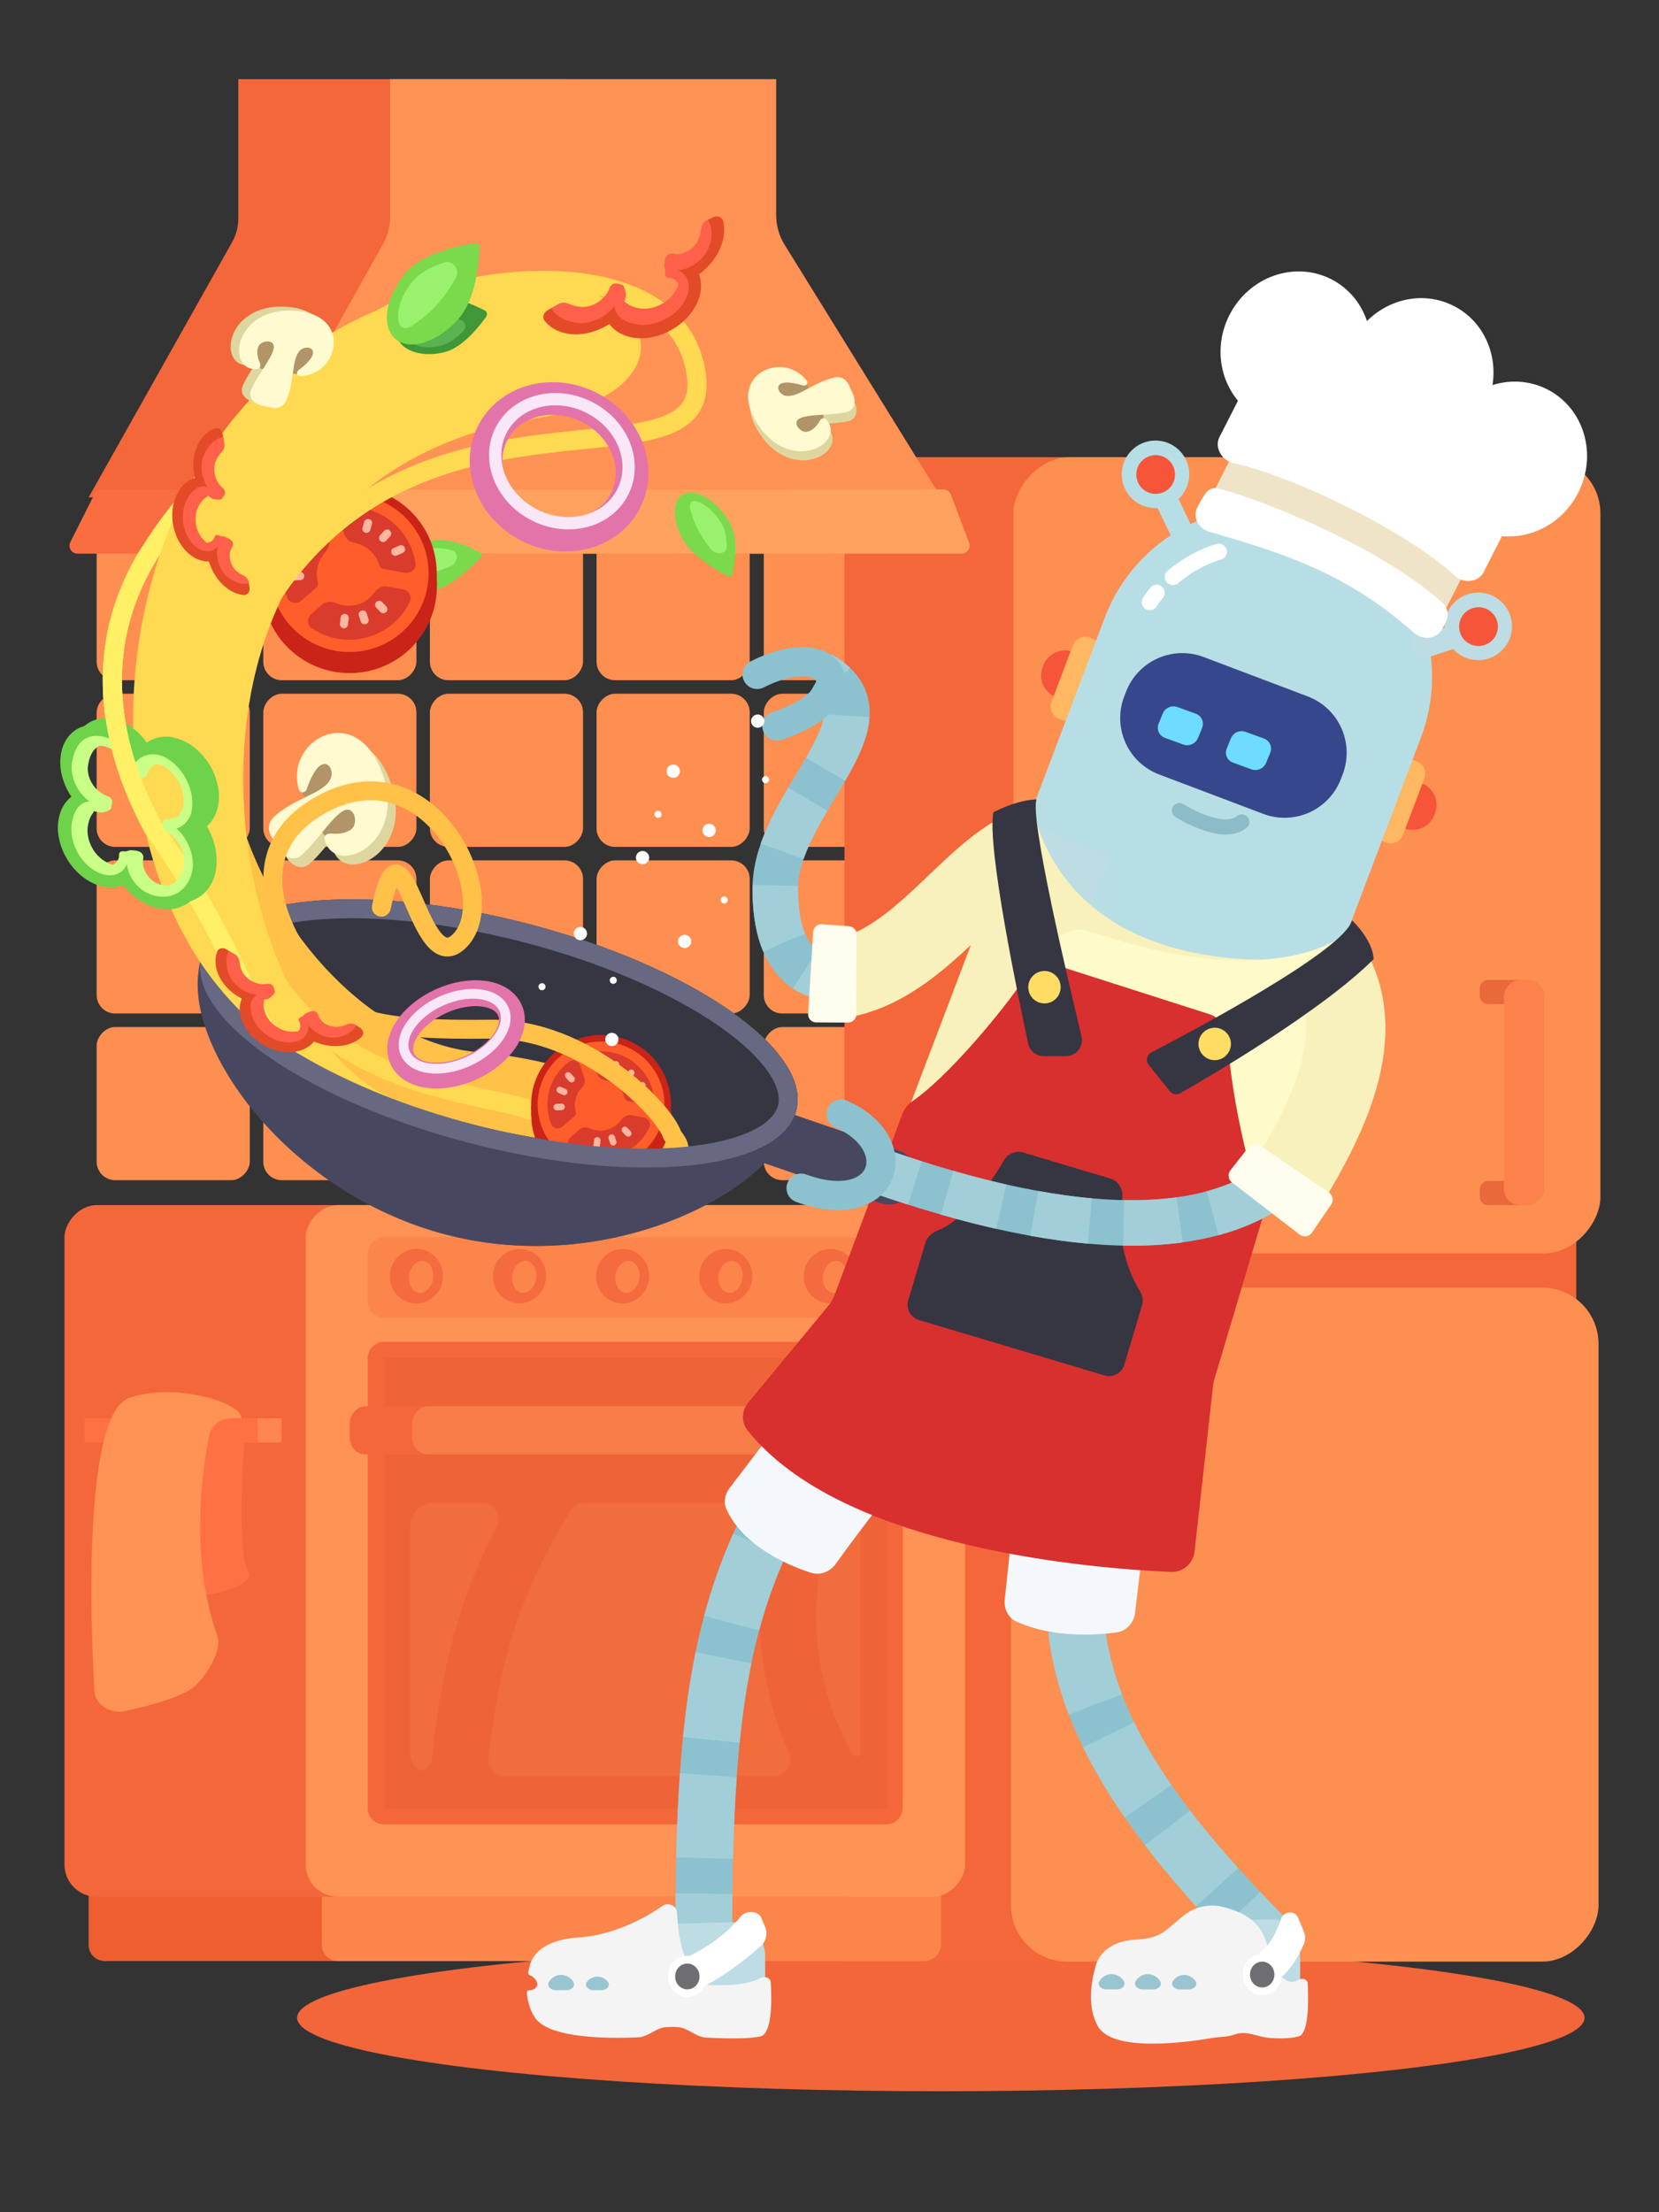 <svg width="192" height="256" viewBox="0 0 192 256" fill="none" xmlns="http://www.w3.org/2000/svg">
<rect x="0" y="0" width="192" height="256" fill="#333333" stroke="none"/>
<g clip-path="url(#clip0)">
<ellipse rx="74.5" ry="8.5" transform="matrix(-1 0 0 1 108.883 233.5)" fill="#F2663A"/>
<rect width="17.721" height="17.721" rx="2.141" transform="matrix(-1 0 0 1 86.762 60.995)" fill="#FF8E51"/>
<rect width="17.721" height="17.721" rx="2.141" transform="matrix(-1 0 0 1 106.114 60.995)" fill="#FF8E51"/>
<rect width="17.721" height="17.721" rx="2.141" transform="matrix(-1 0 0 1 86.762 80.281)" fill="#FF8E51"/>
<rect width="17.721" height="17.721" rx="2.141" transform="matrix(-1 0 0 1 106.114 80.281)" fill="#FF8E51"/>
<rect width="17.721" height="17.721" rx="2.141" transform="matrix(-1 0 0 1 86.763 99.565)" fill="#FF8E51"/>
<rect width="17.721" height="17.721" rx="2.141" transform="matrix(-1 0 0 1 106.114 99.565)" fill="#FF8E51"/>
<rect width="17.721" height="17.721" rx="2.141" transform="matrix(-1 0 0 1 86.763 118.85)" fill="#FF8E51"/>
<rect width="17.721" height="17.721" rx="2.141" transform="matrix(-1 0 0 1 106.114 118.85)" fill="#FF8E51"/>
<rect width="17.721" height="17.721" rx="2.141" transform="matrix(-1 0 0 1 67.474 60.995)" fill="#FF8E51"/>
<rect width="17.721" height="17.721" rx="2.141" transform="matrix(-1 0 0 1 67.474 80.281)" fill="#FF8E51"/>
<rect width="17.721" height="17.721" rx="2.141" transform="matrix(-1 0 0 1 67.474 99.565)" fill="#FF8E51"/>
<rect width="17.721" height="17.721" rx="2.141" transform="matrix(-1 0 0 1 67.474 118.85)" fill="#FF8E51"/>
<rect width="17.721" height="17.721" rx="2.141" transform="matrix(-1 0 0 1 48.192 60.995)" fill="#FF8E51"/>
<rect width="17.721" height="17.721" rx="2.141" transform="matrix(-1 0 0 1 48.192 80.281)" fill="#FF8E51"/>
<rect width="17.721" height="17.721" rx="2.141" transform="matrix(-1 0 0 1 48.192 99.565)" fill="#FF8E51"/>
<rect width="17.721" height="17.721" rx="2.141" transform="matrix(-1 0 0 1 48.192 118.85)" fill="#FF8E51"/>
<rect width="17.721" height="17.721" rx="2.141" transform="matrix(-1 0 0 1 28.906 60.995)" fill="#FF8E51"/>
<rect width="17.721" height="17.721" rx="2.141" transform="matrix(-1 0 0 1 28.906 80.281)" fill="#FF8E51"/>
<rect width="17.721" height="17.721" rx="2.141" transform="matrix(-1 0 0 1 28.906 99.565)" fill="#FF8E51"/>
<rect width="17.721" height="17.721" rx="2.141" transform="matrix(-1 0 0 1 28.906 118.85)" fill="#FF8E51"/>
<rect width="67.938" height="174.032" rx="6.515" transform="matrix(-1 0 0 1 165.674 52.904)" fill="#F4673A"/>
<rect width="65.146" height="92.135" rx="6.515" transform="matrix(-1 0 0 1 182.427 66.865)" fill="#F4673A"/>
<rect width="67.938" height="92.135" rx="6.515" transform="matrix(-1 0 0 1 185.219 52.904)" fill="#FD8F51"/>
<rect width="68" height="78" rx="6.515" transform="matrix(-1 0 0 1 185 149)" fill="#FD8F51"/>
<path d="M10.257 57.556H84.71L66.356 28.102C65.804 27.216 65.511 26.193 65.511 25.149V9.162H27.583V25.284C27.583 26.243 27.336 27.186 26.866 28.021L10.257 57.556Z" fill="#F4673A"/>
<path d="M27.94 57.556H108.907L90.804 28.323C90.166 27.292 89.828 26.105 89.828 24.893V9.162H45.157V25.05C45.157 26.162 44.872 27.256 44.329 28.228L27.94 57.556Z" fill="#FF9254"/>
<path d="M92.312 57.329C92.208 56.915 91.836 56.626 91.41 56.626H11.792C11.44 56.626 11.119 56.824 10.96 57.138L8.146 62.722C7.834 63.341 8.284 64.071 8.977 64.071H92.821C93.428 64.071 93.872 63.501 93.724 62.913L92.312 57.329Z" fill="#F96D41"/>
<path d="M110.044 57.228C109.907 56.866 109.561 56.626 109.174 56.626H29.543C29.156 56.626 28.81 56.865 28.673 57.227L26.556 62.811C26.325 63.42 26.775 64.071 27.426 64.071H111.283C111.934 64.071 112.383 63.42 112.153 62.812L110.044 57.228Z" fill="#FFA25F"/>
<rect width="88.412" height="75.383" rx="1.861" transform="matrix(-1 0 0 1 98.667 151.555)" fill="#ED5E30"/>
<rect width="71.66" height="75.383" rx="1.861" transform="matrix(-1 0 0 1 108.904 151.555)" fill="#FC854C"/>
<rect width="93.996" height="80.036" rx="3.723" transform="matrix(-1 0 0 1 101.459 139.456)" fill="#F4673A"/>
<rect width="76.314" height="80.036" rx="3.723" transform="matrix(-1 0 0 1 111.697 139.455)" fill="#FF9254"/>
<rect x="-0.931" y="0.931" width="60.059" height="53.978" rx="0.931" transform="matrix(-1 0 0 1 102.612 155.277)" fill="#EE6438" stroke="#F4673A" stroke-width="1.861"/>
<path opacity="0.2" fill-rule="evenodd" clip-rule="evenodd" d="M66.082 174.758C66.418 174.216 67.012 173.891 67.649 173.891H88.77C89.216 173.891 89.546 174.303 89.452 174.738C88.295 180.101 87.581 185.363 88.127 190.897C88.51 194.778 89.501 198.687 91.279 202.786C91.832 204.061 90.928 205.533 89.538 205.533H58.392C57.298 205.533 56.439 204.593 56.555 203.506C57.319 196.336 58.603 190.731 60.59 185.591C62.012 181.908 63.806 178.429 66.082 174.758ZM49.993 203.48C49.883 204.563 48.783 205.34 48.1 204.493C47.714 204.014 47.482 203.404 47.482 202.741V176.683C47.482 175.141 48.732 173.891 50.274 173.891H55.785C57.215 173.891 58.116 175.441 57.456 176.711C56.344 178.852 55.361 181.008 54.499 183.237C52.201 189.184 50.793 195.574 49.993 203.48ZM96.807 173.891C96.532 173.891 96.293 174.08 96.23 174.348C96.092 174.943 95.96 175.532 95.834 176.115C94.741 181.181 94.174 185.689 94.624 190.256C95.008 194.143 96.147 198.234 98.537 202.849C98.832 203.419 99.599 203.383 99.599 202.741V176.683C99.599 175.141 98.349 173.891 96.807 173.891Z" fill="#FF9254"/>
<rect opacity="0.3" width="61.921" height="9.307" rx="1.861" transform="matrix(-1 0 0 1 104.474 143.178)" fill="#F4673A"/>
<path d="M45.148 147.231C44.894 148.955 46.05 150.553 47.731 150.801C49.411 151.049 50.98 149.852 51.234 148.129C51.488 146.405 50.332 144.807 48.651 144.559C46.971 144.311 45.402 145.508 45.148 147.231Z" fill="#F46B3F"/>
<path d="M46.898 147.488C46.711 148.76 47.383 149.912 48.4 150.062C49.417 150.212 50.394 149.303 50.581 148.031C50.768 146.76 50.096 145.608 49.079 145.458C48.062 145.308 47.086 146.217 46.898 147.488Z" fill="#FC854C" stroke="#F46B3F" stroke-width="0.931"/>
<path d="M57.084 147.23C56.83 148.954 57.986 150.552 59.667 150.8C61.347 151.048 62.916 149.851 63.17 148.128C63.424 146.404 62.268 144.806 60.587 144.558C58.907 144.31 57.338 145.507 57.084 147.23Z" fill="#F46B3F"/>
<path d="M58.834 147.487C58.647 148.759 59.319 149.911 60.336 150.061C61.353 150.211 62.33 149.302 62.517 148.03C62.705 146.759 62.032 145.607 61.015 145.457C59.998 145.307 59.022 146.216 58.834 147.487Z" fill="#FC854C" stroke="#F46B3F" stroke-width="0.931"/>
<path d="M69.016 147.231C68.762 148.955 69.918 150.553 71.599 150.801C73.28 151.049 74.848 149.852 75.102 148.129C75.356 146.405 74.2 144.807 72.519 144.559C70.839 144.311 69.27 145.508 69.016 147.231Z" fill="#F46B3F"/>
<path d="M70.766 147.488C70.579 148.76 71.251 149.912 72.269 150.062C73.285 150.212 74.262 149.303 74.449 148.031C74.637 146.76 73.964 145.608 72.947 145.458C71.93 145.308 70.954 146.217 70.766 147.488Z" fill="#FC854C" stroke="#F46B3F" stroke-width="0.931"/>
<path d="M80.952 147.23C80.698 148.954 81.855 150.552 83.535 150.8C85.216 151.048 86.784 149.851 87.039 148.128C87.293 146.404 86.136 144.806 84.456 144.558C82.775 144.31 81.207 145.507 80.952 147.23Z" fill="#F46B3F"/>
<path d="M82.703 147.487C82.515 148.759 83.188 149.911 84.204 150.061C85.222 150.211 86.198 149.302 86.385 148.03C86.573 146.759 85.9 145.607 84.883 145.457C83.866 145.307 82.89 146.216 82.703 147.487Z" fill="#FC854C" stroke="#F46B3F" stroke-width="0.931"/>
<path d="M93.051 147.231C92.797 148.955 93.954 150.553 95.634 150.801C97.315 151.049 98.883 149.852 99.137 148.129C99.392 146.405 98.235 144.807 96.555 144.559C94.874 144.311 93.305 145.508 93.051 147.231Z" fill="#F46B3F"/>
<path d="M94.801 147.488C94.614 148.76 95.286 149.912 96.303 150.062C97.32 150.212 98.297 149.303 98.484 148.031C98.672 146.76 97.999 145.608 96.982 145.458C95.965 145.308 94.989 146.217 94.801 147.488Z" fill="#FC854C" stroke="#F46B3F" stroke-width="0.931"/>
<rect width="58.825" height="5.584" rx="1.861" transform="matrix(-1 0 0 1 99.31 162.723)" fill="#F4673A"/>
<rect width="59.857" height="5.584" rx="1.861" transform="matrix(-1 0 0 1 107.567 162.723)" fill="#F77C48"/>
<path d="M28.725 181.801C27.608 180.312 27.95 171.254 28.26 166.911L25.888 166.199C24.574 165.805 23.166 166.42 22.611 167.675C20.432 172.603 17.672 180.17 18.953 182.732C20.814 186.454 30.121 183.663 28.725 181.801Z" fill="#FF7042"/>
<path d="M32.591 165.515H12.582" stroke="#FF8551" stroke-width="2.792"/>
<path d="M29.799 165.515H9.79" stroke="#FF7042" stroke-width="2.792"/>
<path d="M14.907 161.79C20.119 159.929 27.937 162.255 27.937 164.117L26.801 164.117C25.547 164.117 24.454 164.949 24.206 166.179C23.362 170.372 21.964 180.259 25.135 189.252C25.736 190.956 24.011 193.694 22.73 194.968C21.358 196.333 17.206 197.406 15.313 197.809C15.104 197.853 14.894 197.905 14.685 197.963C12.99 198.435 11.027 197.424 10.925 195.667C10.2 183.165 10.21 163.468 14.907 161.79Z" fill="#FF9254"/>
<rect width="5.584" height="2.792" rx="0.931" transform="matrix(-1 0 0 1 176.843 113.396)" fill="#E9693A"/>
<rect width="5.584" height="2.792" rx="0.931" transform="matrix(-1 0 0 1 176.842 136.662)" fill="#E9693A"/>
<rect width="4.653" height="26.059" rx="1.861" transform="matrix(-1 0 0 1 178.705 113.396)" fill="#FD814B"/>
<path d="M108.135 148.699C86.489 176.698 81.442 183.579 81.442 223.957" stroke="#8CC2CF" stroke-width="6.582" stroke-miterlimit="10" stroke-linecap="round"/>
<path d="M105.532 146.686C106.643 145.248 108.71 144.984 110.148 146.095C111.586 147.207 111.85 149.274 110.739 150.712L105.532 146.686ZM84.733 223.957C84.733 225.775 83.26 227.248 81.442 227.248C79.625 227.248 78.151 225.775 78.151 223.957L84.733 223.957ZM78.151 223.957C78.151 222.283 78.16 220.663 78.178 219.096L84.759 219.172C84.742 220.711 84.733 222.305 84.733 223.957L78.151 223.957ZM78.252 214.938C78.337 211.441 78.481 208.209 78.693 205.195L85.259 205.659C85.054 208.551 84.915 211.68 84.832 215.099L78.252 214.938ZM79.049 201.008C79.404 197.465 79.88 194.22 80.504 191.181L86.951 192.502C86.38 195.286 85.935 198.304 85.597 201.665L79.049 201.008ZM81.492 186.985C82.394 183.62 83.51 180.495 84.874 177.449L90.88 180.139C89.659 182.865 88.661 185.66 87.849 188.689L81.492 186.985ZM86.766 173.566C88.254 170.74 89.962 167.944 91.907 165.045L97.373 168.711C95.524 171.467 93.944 174.06 92.59 176.632L86.766 173.566ZM94.294 161.594C96.046 159.129 97.97 156.547 100.075 153.781L105.313 157.767C103.229 160.505 101.352 163.023 99.659 165.406L94.294 161.594ZM102.581 150.509C103.53 149.276 104.513 148.003 105.532 146.686L110.739 150.712C109.72 152.029 108.741 153.296 107.797 154.523L102.581 150.509Z" fill="#A2CED8"/>
<path d="M87.464 230.085L70.22 230.152C69.926 230.153 69.644 230.037 69.436 229.83C69.228 229.624 69.11 229.343 69.109 229.05L70.896 226.637C70.892 225.605 71.298 224.614 72.024 223.881C72.751 223.148 73.739 222.734 74.77 222.728L84.641 222.438C85.152 222.436 85.659 222.535 86.132 222.728C86.605 222.922 87.036 223.208 87.399 223.568C87.762 223.928 88.05 224.357 88.248 224.828C88.445 225.3 88.548 225.806 88.55 226.318L88.56 228.974C88.561 229.267 88.447 229.548 88.241 229.756C88.036 229.964 87.756 230.083 87.464 230.085Z" fill="#BEDCE4"/>
<path d="M130.012 155.366C124.203 181.031 115.665 193.434 146.589 224.415" stroke="#8CC2CF" stroke-width="6.582" stroke-miterlimit="10" stroke-linecap="round"/>
<path d="M126.803 154.64C127.204 152.867 128.966 151.756 130.739 152.157C132.511 152.558 133.623 154.32 133.222 156.093L126.803 154.64ZM148.918 222.09C150.202 223.377 150.2 225.46 148.914 226.744C147.627 228.028 145.544 228.026 144.26 226.74L148.918 222.09ZM144.26 226.74C143.149 225.628 142.088 224.537 141.072 223.467L145.846 218.937C146.821 219.964 147.845 221.015 148.918 222.09L144.26 226.74ZM138.412 220.592C136.201 218.139 134.241 215.79 132.509 213.527L137.737 209.528C139.347 211.634 141.193 213.847 143.301 216.186L138.412 220.592ZM130.163 210.311C128.213 207.498 126.62 204.804 125.344 202.19L131.258 199.303C132.369 201.579 133.786 203.985 135.572 206.561L130.163 210.311ZM123.699 198.421C122.453 195.176 121.699 192.054 121.333 188.98L127.869 188.202C128.169 190.727 128.79 193.318 129.843 196.062L123.699 198.421ZM121.065 184.81C121.028 181.6 121.369 178.459 121.921 175.312L128.404 176.449C127.9 179.32 127.615 182.04 127.646 184.735L121.065 184.81ZM122.699 171.415C123.326 168.576 124.083 165.644 124.853 162.627L131.23 164.253C130.45 167.313 129.724 170.123 129.126 172.833L122.699 171.415ZM125.783 158.933C126.128 157.536 126.47 156.108 126.803 154.64L133.222 156.093C132.878 157.614 132.525 159.085 132.173 160.511L125.783 158.933Z" fill="#A2CED8"/>
<path d="M161.762 95.565L162.544 95.865C163.21 96.116 163.949 96.093 164.598 95.8C165.246 95.507 165.753 94.969 166.005 94.303L166.084 94.095C166.336 93.429 166.312 92.691 166.02 92.042C165.727 91.393 165.188 90.887 164.523 90.635L163.742 90.336L161.762 95.565Z" fill="#F65539"/>
<path d="M122.351 80.723L122.221 80.673C121.891 80.549 121.59 80.36 121.333 80.119C121.076 79.877 120.869 79.588 120.724 79.267C120.579 78.945 120.499 78.599 120.488 78.246C120.477 77.894 120.536 77.543 120.661 77.213L120.741 77.005C120.865 76.676 121.054 76.374 121.296 76.117C121.537 75.86 121.827 75.653 122.148 75.509C122.47 75.364 122.817 75.284 123.169 75.273C123.521 75.262 123.872 75.321 124.202 75.446L124.332 75.496C124.503 75.561 124.642 75.691 124.718 75.858C124.794 76.025 124.802 76.215 124.739 76.387L123.253 80.314C123.221 80.4 123.172 80.479 123.109 80.546C123.047 80.614 122.971 80.668 122.887 80.706C122.804 80.744 122.713 80.765 122.621 80.768C122.529 80.771 122.437 80.756 122.351 80.723Z" fill="#F65539"/>
<path d="M122.845 83.302L122.585 83.202C122.396 83.13 122.223 83.022 122.076 82.884C121.928 82.746 121.81 82.579 121.727 82.395C121.644 82.211 121.598 82.012 121.592 81.81C121.586 81.608 121.619 81.407 121.691 81.218L124.164 74.683C124.235 74.494 124.343 74.321 124.482 74.174C124.62 74.027 124.786 73.908 124.971 73.825C125.155 73.742 125.354 73.696 125.556 73.69C125.758 73.684 125.959 73.718 126.148 73.789L126.408 73.889C126.597 73.96 126.77 74.068 126.917 74.207C127.065 74.345 127.183 74.511 127.266 74.695C127.349 74.88 127.395 75.079 127.401 75.281C127.407 75.483 127.374 75.684 127.302 75.873L124.828 82.407C124.756 82.596 124.648 82.769 124.51 82.916C124.372 83.063 124.206 83.182 124.022 83.265C123.838 83.348 123.639 83.394 123.437 83.4C123.235 83.406 123.034 83.373 122.845 83.302Z" fill="#FFB762"/>
<path d="M160.127 97.409L160.386 97.508C160.575 97.58 160.776 97.614 160.978 97.608C161.18 97.602 161.379 97.556 161.563 97.473C161.748 97.39 161.914 97.271 162.052 97.124C162.19 96.977 162.298 96.803 162.37 96.615L164.844 90.08C164.916 89.891 164.949 89.69 164.943 89.488C164.937 89.286 164.891 89.088 164.808 88.904C164.724 88.72 164.606 88.554 164.459 88.415C164.312 88.277 164.139 88.169 163.95 88.098L163.689 87.998C163.501 87.927 163.299 87.893 163.097 87.899C162.895 87.905 162.697 87.951 162.512 88.034C162.328 88.117 162.162 88.236 162.024 88.383C161.885 88.53 161.777 88.703 161.706 88.892L159.234 95.424C159.162 95.613 159.128 95.814 159.134 96.017C159.14 96.219 159.186 96.418 159.269 96.602C159.352 96.787 159.47 96.953 159.618 97.091C159.765 97.23 159.938 97.338 160.127 97.409Z" fill="#FFB762"/>
<path d="M149.661 230.31L136.62 230.379C136.404 230.381 136.196 230.261 136.042 230.045C135.888 229.83 135.8 229.537 135.798 229.23L135.79 226.356C135.786 225.251 136.092 224.19 136.64 223.404C137.187 222.619 137.932 222.175 138.711 222.168L147.515 222.12C148.294 222.117 149.042 222.552 149.596 223.331C150.149 224.111 150.461 225.17 150.464 226.276L150.472 229.149C150.472 229.455 150.386 229.748 150.234 229.966C150.083 230.183 149.877 230.307 149.661 230.31Z" fill="#BEDCE4"/>
<path d="M146.518 105.717L155.79 109.226C156.894 109.667 157.78 110.524 158.258 111.611C158.737 112.699 158.769 113.931 158.349 115.042C157.928 116.154 157.088 117.055 156.009 117.554C154.931 118.052 153.7 118.107 152.581 117.707L143.309 114.197L146.518 105.717Z" fill="#BEDCE4"/>
<path d="M137.474 152.645C137.031 152.487 136.669 152.16 136.468 151.735C136.266 151.311 136.241 150.823 136.399 150.381L137.342 147.89C137.686 146.992 138.77 146.526 139.702 146.879L140.831 144.91L106.152 131.782L105.825 134.058C106.261 134.228 106.613 134.564 106.803 134.992C106.992 135.421 107.004 135.908 106.835 136.345L105.894 138.837C105.716 139.269 105.376 139.613 104.947 139.796C104.517 139.979 104.033 139.985 103.598 139.814L103.004 141.344L136.859 154.159L137.474 152.645Z" fill="#164664"/>
<path d="M137.642 152.699L103.338 139.712C103.025 139.603 102.682 139.621 102.382 139.763C102.083 139.906 101.852 140.161 101.74 140.473C100.461 143.854 102.04 147.583 105.266 148.805L130.169 158.238C133.395 159.46 137.05 157.71 138.328 154.33C138.452 154.023 138.45 153.679 138.321 153.373C138.193 153.068 137.949 152.825 137.642 152.699Z" fill="#BEDCE4"/>
<path d="M153.14 59.959C143.031 56.133 131.697 61.314 127.834 71.538L104.929 132.042C104.852 132.239 104.815 132.449 104.82 132.66C104.825 132.871 104.871 133.079 104.957 133.272C105.042 133.466 105.165 133.64 105.318 133.785C105.471 133.931 105.651 134.044 105.849 134.12L139.46 146.843C139.658 146.917 139.868 146.952 140.079 146.944C140.29 146.937 140.498 146.888 140.69 146.8C140.882 146.712 141.055 146.587 141.199 146.432C141.342 146.277 141.454 146.095 141.527 145.897L164.432 85.392C168.303 75.172 163.248 63.787 153.14 59.959Z" fill="#B8DEE5"/>
<path d="M133.075 69.679C133.28 69.337 133.545 68.973 133.86 68.6M135.733 66.767C137.256 65.507 139.16 64.372 141.05 63.85" stroke="white" stroke-width="1.876" stroke-linecap="round"/>
<path d="M148.17 117.665L145.185 116.534C145.109 116.509 145.038 116.469 144.978 116.416C144.918 116.363 144.869 116.299 144.834 116.226C144.799 116.154 144.78 116.075 144.777 115.995C144.773 115.915 144.787 115.835 144.815 115.76C144.844 115.685 144.888 115.617 144.944 115.559C144.999 115.502 145.066 115.456 145.141 115.425C145.215 115.395 145.294 115.379 145.374 115.38C145.455 115.381 145.534 115.398 145.607 115.431L148.587 116.563C148.725 116.625 148.835 116.737 148.893 116.877C148.951 117.017 148.953 117.173 148.899 117.315C148.845 117.456 148.739 117.572 148.602 117.637C148.465 117.702 148.309 117.713 148.165 117.666L148.17 117.665Z" fill="#A2CED8"/>
<path d="M146.423 122.279L143.439 121.148C143.3 121.087 143.191 120.974 143.133 120.835C143.075 120.695 143.072 120.538 143.127 120.396C143.181 120.255 143.287 120.14 143.424 120.075C143.56 120.009 143.717 119.999 143.861 120.046L146.846 121.177C146.985 121.238 147.094 121.35 147.152 121.49C147.211 121.63 147.213 121.787 147.159 121.928C147.104 122.07 146.998 122.185 146.861 122.25C146.725 122.315 146.568 122.326 146.424 122.279L146.423 122.279Z" fill="#A2CED8"/>
<path d="M147.291 119.969L144.305 118.84C144.167 118.778 144.057 118.666 143.999 118.526C143.941 118.386 143.939 118.23 143.993 118.088C144.047 117.947 144.154 117.832 144.29 117.766C144.427 117.701 144.583 117.691 144.728 117.737L147.713 118.868C147.859 118.924 147.977 119.036 148.04 119.179C148.104 119.321 148.109 119.484 148.053 119.63C147.997 119.776 147.885 119.893 147.742 119.957C147.6 120.021 147.437 120.025 147.291 119.969Z" fill="#A2CED8"/>
<path d="M168.322 73.67L163.684 75.212" stroke="#BEDCE4" stroke-width="2.633" stroke-miterlimit="10"/>
<path d="M146.197 94.182L134.153 89.624C133.295 89.299 132.51 88.809 131.843 88.181C131.175 87.554 130.637 86.8 130.26 85.965C129.884 85.129 129.675 84.228 129.647 83.311C129.619 82.395 129.771 81.482 130.096 80.625L130.303 80.085C130.627 79.228 131.117 78.443 131.745 77.776C132.373 77.108 133.126 76.57 133.962 76.194C134.797 75.817 135.699 75.609 136.615 75.581C137.531 75.553 138.444 75.705 139.301 76.03L151.344 80.588C153.075 81.243 154.475 82.559 155.236 84.247C155.996 85.934 156.056 87.855 155.401 89.586L155.194 90.126C154.539 91.857 153.223 93.257 151.535 94.017C149.848 94.778 147.928 94.837 146.197 94.182Z" fill="#36488B"/>
<path d="M142.701 88.254C142.032 88.01 141.707 87.278 141.975 86.618L142.453 85.444C142.721 84.784 143.481 84.447 144.151 84.691L146.282 85.467C146.951 85.711 147.276 86.443 147.008 87.103L146.53 88.277C146.262 88.937 145.502 89.274 144.832 89.03L142.701 88.254Z" fill="#6EDCFF"/>
<path d="M136.946 86.159C137.616 86.403 138.376 86.065 138.644 85.406L139.122 84.232C139.39 83.572 139.065 82.839 138.396 82.596L136.265 81.819C135.595 81.576 134.835 81.913 134.567 82.573L134.089 83.747C133.821 84.406 134.146 85.139 134.815 85.383L136.946 86.159Z" fill="#6EDCFF"/>
<path d="M125.372 107.406L115.775 103.773C114.651 103.348 113.741 102.493 113.247 101.397C112.753 100.301 112.715 99.053 113.141 97.929C113.566 96.804 114.421 95.895 115.517 95.401C116.614 94.907 117.861 94.869 118.985 95.294L128.656 98.954L125.372 107.406Z" fill="#BEDCE4"/>
<path d="M143.719 95.117C141.458 96.953 136.5 93.808 136.5 93.808" stroke="#8BBCC8" stroke-width="1.752" stroke-linecap="round"/>
<path d="M135.063 58.025L137.341 62.769" stroke="#B8DEE5" stroke-width="2.633" stroke-miterlimit="10"/>
<path d="M132.331 58.538C131.609 58.262 130.986 57.778 130.539 57.147C130.092 56.516 129.843 55.767 129.822 54.994C129.801 54.222 130.009 53.46 130.421 52.806C130.833 52.152 131.429 51.635 132.135 51.319C132.841 51.004 133.624 50.906 134.386 51.036C135.148 51.166 135.854 51.519 136.416 52.05C136.977 52.581 137.368 53.267 137.54 54.021C137.711 54.775 137.655 55.562 137.379 56.284C137.008 57.252 136.268 58.034 135.322 58.456C134.375 58.879 133.299 58.909 132.331 58.538Z" fill="#B8DEE5"/>
<path d="M132.946 57.005C132.531 56.846 132.173 56.569 131.917 56.206C131.661 55.844 131.518 55.415 131.506 54.971C131.494 54.528 131.613 54.091 131.85 53.716C132.086 53.34 132.428 53.044 132.834 52.863C133.239 52.682 133.688 52.625 134.125 52.7C134.562 52.775 134.968 52.978 135.29 53.283C135.612 53.588 135.836 53.981 135.934 54.414C136.032 54.846 136 55.298 135.842 55.712C135.629 56.268 135.204 56.716 134.661 56.959C134.118 57.201 133.501 57.218 132.946 57.005Z" fill="#F65539"/>
<path d="M169.502 76.063C168.795 75.751 168.195 75.237 167.78 74.585C167.365 73.933 167.153 73.172 167.17 72.399C167.187 71.626 167.433 70.876 167.877 70.243C168.32 69.61 168.942 69.123 169.662 68.843C170.383 68.563 171.17 68.503 171.925 68.67C172.679 68.838 173.367 69.225 173.902 69.784C174.436 70.343 174.793 71.047 174.927 71.808C175.061 72.57 174.966 73.354 174.654 74.061C174.236 75.01 173.459 75.753 172.492 76.128C171.526 76.504 170.451 76.48 169.502 76.063Z" fill="#BEDCE4"/>
<path d="M170.205 74.564C169.8 74.385 169.456 74.09 169.218 73.716C168.98 73.342 168.858 72.905 168.868 72.462C168.878 72.018 169.02 71.588 169.274 71.225C169.529 70.862 169.886 70.582 170.299 70.422C170.713 70.261 171.164 70.227 171.597 70.323C172.03 70.42 172.425 70.642 172.731 70.963C173.038 71.284 173.242 71.688 173.319 72.125C173.396 72.562 173.341 73.011 173.162 73.417C172.922 73.961 172.476 74.388 171.921 74.603C171.367 74.818 170.75 74.804 170.205 74.564Z" fill="#F65539"/>
<path fill-rule="evenodd" clip-rule="evenodd" d="M134.557 159.701C134.74 158.157 133.636 156.763 132.093 156.58L121.632 155.34C119.957 155.141 118.484 156.447 118.435 158.133C118.159 167.593 116.798 180.454 116.282 185.066C116.163 186.133 116.647 187.193 117.623 187.642C121.689 189.514 126.55 189.257 129.191 188.914C130.365 188.761 131.224 187.806 131.364 186.63C131.949 181.696 133.514 168.496 134.557 159.701Z" fill="#F5F8FA"/>
<path fill-rule="evenodd" clip-rule="evenodd" d="M113.809 160.32C115.011 159.086 114.892 157.068 113.522 156.025L105.148 149.649C103.911 148.707 102.148 148.943 101.206 150.179C95.841 157.227 87.146 168.646 84.428 172.217C83.896 172.916 83.7 173.829 84.064 174.629C86.022 178.933 91.107 181.107 93.842 181.996C94.923 182.347 96.06 181.896 96.721 180.972C99.257 177.431 105.986 168.346 113.809 160.32Z" fill="#F5F8FA"/>
<path d="M139.213 154.993L101.202 140.44L100.972 141.038C100.478 142.329 100.243 143.704 100.28 145.085C100.317 146.466 100.626 147.827 101.189 149.089C101.752 150.351 102.558 151.49 103.562 152.44C104.565 153.39 105.745 154.134 107.036 154.628L125.393 161.656C128 162.654 130.896 162.576 133.444 161.439C135.993 160.301 137.986 158.198 138.984 155.592L139.213 154.993Z" fill="#F5F8FA"/>
<path d="M116.79 100.289C107.773 111.853 89.72 121.178 89.72 102.825C89.72 92.935 104.137 83.092 94.958 78.047" stroke="#8CC2CF" stroke-width="5.265" stroke-miterlimit="10"/>
<path d="M116.79 100.289C107.773 111.853 89.72 121.178 89.72 102.825C89.72 92.935 104.137 83.092 94.958 78.047" stroke="#A2CED8" stroke-width="5.265" stroke-miterlimit="10" stroke-dasharray="6.73 4.03"/>
<path d="M120.501 97.822C112.75 99.22 106.216 113.377 95.204 113.377" stroke="#F8F1BB" stroke-width="9.215" stroke-miterlimit="10"/>
<path d="M98.159 118.332C98.677 118.333 99.099 117.915 99.101 117.397L99.134 108.122C99.136 107.629 98.756 107.218 98.264 107.183L95.11 106.953C94.589 106.915 94.137 107.311 94.106 107.832L93.529 117.323C93.496 117.861 93.922 118.316 94.462 118.318L98.159 118.332Z" fill="#FFFDEE"/>
<path d="M128.469 165.36L98.14 154.711C96.68 154.198 95.929 152.582 96.479 151.135L117.903 94.785C118.234 93.914 119.59 94.03 119.866 94.92C125.659 113.621 149.315 110.913 149.315 110.913L128.469 165.36Z" fill="#F8F1BB"/>
<path d="M134.503 167.953C134.331 168.425 133.813 168.671 133.339 168.507L107.266 159.453C105.328 158.78 104.318 156.65 105.023 154.723L121.386 110.024C122.091 108.098 124.251 107.137 126.194 107.797C148.738 115.449 156.454 107.564 156.454 107.564L134.503 167.953Z" fill="#FFFACA"/>
<path d="M122.186 111.674L139.984 117.368C141.272 117.78 142.086 119.069 142.132 120.42C142.315 125.663 144.325 135.024 145.931 139.19C146.177 139.827 146.236 140.524 146.041 141.178L140.509 159.71C140.462 159.867 140.429 160.029 140.411 160.192L138.25 179.515C138.093 180.914 136.925 181.964 135.518 181.905C126.814 181.537 97.387 179.278 86.491 165.482C85.749 164.542 85.842 163.22 86.605 162.297L95.844 151.134C96.169 150.741 96.427 150.296 96.606 149.818L104.447 128.884C104.683 128.253 105.147 127.741 105.702 127.359C109.478 124.762 115.784 117.419 118.734 112.975C119.485 111.844 120.893 111.26 122.186 111.674Z" fill="#D82F2F"/>
<path d="M119.966 92.498C118.398 92.585 116.789 93.076 114.966 93.998C114.184 97.899 117.872 115.558 118.995 120.764C119.178 121.616 119.93 122.212 120.802 122.212L123.353 122.212C124.562 122.212 125.454 121.088 125.169 119.913C123.567 113.296 119.145 94.552 119.966 92.498Z" fill="#363642"/>
<path d="M118.392 133.365L128.527 136.39C129.498 136.68 130.038 137.703 129.868 138.702C129.086 143.307 130.625 147.297 131.907 149.37C132.218 149.873 132.339 150.481 132.17 151.047L130.114 157.933C129.824 158.904 128.802 159.456 127.831 159.166L106.347 152.753C105.376 152.463 104.823 151.441 105.113 150.47L107.104 143.802C107.308 143.118 107.9 142.635 108.563 142.371C111.592 141.163 114.534 137.123 116.189 134.271C116.635 133.503 117.541 133.111 118.392 133.365Z" fill="#363642"/>
<rect width="23.931" height="6.424" rx="3.212" transform="matrix(-0.946 -0.325 -0.325 0.946 107.081 134.209)" fill="#474860"/>
<path d="M154.377 113.106C158.064 127.602 152.309 152.837 102.759 135.86" stroke="#8CC2CF" stroke-width="5.265" stroke-miterlimit="10" stroke-linecap="round"/>
<path d="M151.826 113.755C151.467 112.346 152.319 110.913 153.728 110.554C155.137 110.196 156.57 111.048 156.928 112.457L151.826 113.755ZM101.905 138.351C100.53 137.88 99.797 136.383 100.268 135.007C100.74 133.632 102.237 132.899 103.612 133.37L101.905 138.351ZM156.928 112.457C157.21 113.565 157.441 114.728 157.608 115.928L152.394 116.655C152.253 115.649 152.06 114.677 151.826 113.755L156.928 112.457ZM157.915 120.166C157.927 122.5 157.672 124.915 157.054 127.281L151.96 125.952C152.447 124.085 152.66 122.132 152.651 120.191L157.915 120.166ZM155.553 131.411C154.515 133.58 153.093 135.626 151.212 137.42L147.578 133.609C148.964 132.288 150.021 130.775 150.803 129.139L155.553 131.411ZM147.685 140.124C145.759 141.305 143.546 142.256 141.029 142.937L139.654 137.855C141.726 137.294 143.469 136.533 144.933 135.635L147.685 140.124ZM136.887 143.77C134.767 144.063 132.471 144.193 129.989 144.146L130.09 138.882C132.327 138.924 134.346 138.806 136.167 138.554L136.887 143.77ZM125.898 143.919C123.799 143.732 121.579 143.43 119.232 143.005L120.17 137.824C122.375 138.224 124.438 138.503 126.366 138.675L125.898 143.919ZM115.301 142.204C113.254 141.743 111.116 141.195 108.885 140.554L110.338 135.493C112.478 136.108 114.517 136.631 116.459 137.068L115.301 142.204ZM105.078 139.4C104.04 139.069 102.982 138.72 101.905 138.351L103.612 133.37C104.654 133.727 105.675 134.065 106.676 134.384L105.078 139.4Z" fill="#A2CED8"/>
<path d="M152.867 110.434C159.145 118.523 153.938 128.977 148.894 137.237" stroke="#F8F1BB" stroke-width="9.176" stroke-miterlimit="10"/>
<path d="M154.065 139.379C154.375 138.923 154.257 138.301 153.801 137.99L145.834 132.564C145.399 132.268 144.809 132.359 144.484 132.773L142.403 135.425C142.059 135.863 142.139 136.496 142.579 136.835L150.41 142.865C150.866 143.216 151.523 143.111 151.847 142.636L154.065 139.379Z" fill="#FFFDEE"/>
<path d="M156.465 106.501C157.58 107.52 158.966 109.5 158.967 111C152.929 117.04 139.718 124.727 136.573 126.52C136.178 126.745 135.683 126.646 135.399 126.291L132.934 123.209C132.565 122.749 132.711 122.066 133.234 121.795C137.72 119.466 155.593 109.997 156.465 106.501Z" fill="#363642"/>
<circle r="1.876" transform="matrix(-1 6.5198e-09 6.5198e-09 1 120.879 114.24)" fill="#FFDD65"/>
<circle r="1.876" transform="matrix(-1 6.5198e-09 6.5198e-09 1 140.581 120.806)" fill="#FFDD65"/>
<path d="M89.912 84.011C100.006 80.798 96.794 73.457 87.62 78.045" stroke="#8CC2CF" stroke-width="3.376" stroke-linecap="round"/>
<rect width="30.084" height="17.166" rx="0.858" transform="matrix(-0.891 -0.454 -0.454 0.891 174.534 56.312)" fill="#EFE4C7"/>
<path d="M178.161 53.538L147.572 37.943L141.122 50.593C140.521 51.772 141.42 53.296 142.713 53.58C149.748 55.119 162.779 61.457 168.424 66.667C169.389 67.558 171.093 67.4 171.69 66.23L178.161 53.538Z" fill="white"/>
<path d="M167.373 71.886C167.723 71.128 167.51 70.249 166.885 69.695C159.115 62.803 144.695 57.344 140.867 56.512C140.319 56.393 139.817 56.66 139.503 57.125C139.117 57.697 138.813 58.215 138.547 58.769C138.01 59.883 138.709 61.161 139.896 61.51C148.325 63.992 155.718 66.178 163.625 73.223C164.67 74.154 166.316 73.973 166.959 72.73C167.101 72.455 167.242 72.17 167.373 71.886Z" fill="white"/>
<ellipse rx="8.614" ry="9.044" transform="matrix(-0.891 -0.454 -0.454 0.891 174.971 53.119)" fill="white"/>
<ellipse rx="8.614" ry="9.044" transform="matrix(-0.891 -0.454 -0.454 0.891 164.14 43.459)" fill="white"/>
<ellipse rx="8.614" ry="9.044" transform="matrix(-0.891 -0.454 -0.454 0.891 149.961 40.368)" fill="white"/>
<path d="M92.712 137.496C102.427 141.073 105.319 132.48 97.358 128.912" stroke="#8CC2CF" stroke-width="3.376" stroke-linecap="round"/>
<path fill-rule="evenodd" clip-rule="evenodd" d="M78.351 221.344C78.516 224.139 79.024 228.283 81.855 229.654C81.883 229.668 81.914 229.676 81.946 229.679C82.402 229.718 86.048 229.986 88.087 228.88C88.496 228.658 89.163 228.877 89.194 229.341C89.338 231.523 89.345 235.299 88.045 235.644C86.845 235.961 83.833 235.911 81.701 235.79C81.094 235.756 80.583 235.471 80.071 235.186C79.572 234.908 79.071 234.629 78.478 234.582C78.28 234.566 78.035 234.558 77.733 234.558C77.507 234.558 77.314 234.563 77.15 234.572C76.531 234.605 76.012 234.887 75.494 235.169C74.97 235.453 74.446 235.738 73.82 235.765C70.401 235.915 63.484 235.9 61.91 233.473C61.325 232.572 61.051 231.584 60.978 230.593C60.967 230.438 61.092 230.308 61.248 230.308H61.321C61.898 230.308 62.389 229.804 62.112 229.298C61.933 228.969 61.673 228.723 61.371 228.61C61.22 228.554 61.102 228.409 61.132 228.251C61.179 228.001 61.234 227.755 61.295 227.516C61.892 225.177 64.54 224.362 66.949 224.211C70.184 224.009 73.721 222.598 76.668 220.563C77.352 220.091 78.302 220.514 78.351 221.344Z" fill="#F4F4F4"/>
<path d="M85.694 221.805C84.103 223.848 81.634 225.455 79.789 226.348C78.931 226.763 78.315 227.604 78.315 228.557C78.315 229.772 79.317 230.724 80.452 230.289C83.057 229.288 86.135 226.895 88.051 225.194C88.682 224.634 88.862 223.734 88.535 222.956L88.11 221.942C87.74 221.061 86.281 221.052 85.694 221.805Z" fill="white"/>
<path fill-rule="evenodd" clip-rule="evenodd" d="M70.329 229.3C70.715 229.753 70.229 230.304 69.634 230.304H68.646C68.053 230.304 67.568 229.757 67.95 229.304C68.233 228.967 68.642 228.751 69.101 228.74C69.587 228.728 70.027 228.946 70.329 229.3Z" fill="#99C5D0"/>
<path fill-rule="evenodd" clip-rule="evenodd" d="M66.338 229.32C66.647 229.801 66.163 230.303 65.592 230.303H64.286C63.714 230.303 63.231 229.801 63.54 229.32C63.845 228.848 64.358 228.537 64.939 228.537C65.52 228.537 66.033 228.848 66.338 229.32Z" fill="#99C5D0"/>
<path d="M77.32 229.072C77.506 230.374 78.653 231.27 79.882 231.074C81.112 230.877 81.958 229.663 81.773 228.361C81.587 227.059 80.44 226.163 79.211 226.36C77.981 226.556 77.135 227.77 77.32 229.072Z" fill="white"/>
<path d="M78.151 228.94C78.267 229.756 78.986 230.318 79.757 230.195C80.529 230.072 81.059 229.31 80.943 228.494C80.827 227.677 80.107 227.115 79.336 227.239C78.565 227.362 78.034 228.124 78.151 228.94Z" fill="#6E6E72"/>
<path d="M148.639 228.997C145.697 227.415 148.495 222.244 141.389 220.641C139.862 220.296 138.249 220.679 137.017 221.646C134.881 223.325 134.56 224.316 131.297 224.468C129.288 224.561 127.355 225.55 126.803 227.484C126.207 229.572 125.844 232.337 127.074 234.503C128.798 237.538 137.452 236.331 140.397 235.822C141.051 235.709 141.73 235.733 142.375 235.577C142.617 235.518 142.858 235.44 143.093 235.368C144.347 234.988 145.691 235.761 146.999 235.841C148.177 235.913 149.463 235.902 150.33 235.64C151.44 235.304 151.461 231.705 151.345 229.503C151.319 229.019 150.66 228.86 150.247 229.115C149.334 229.676 148.639 228.997 148.639 228.997Z" fill="#F4F4F4"/>
<path d="M148.279 222.02C147.752 223.485 147.223 224.581 146.477 225.323C145.742 226.056 145.058 226.989 145.187 228.019C145.323 229.102 146.29 229.964 147.268 229.479C149.062 228.591 150.219 226.527 150.885 225.013C151.1 224.525 151.088 223.971 150.881 223.48L150.236 221.942C149.866 221.061 148.603 221.122 148.279 222.02Z" fill="white"/>
<path fill-rule="evenodd" clip-rule="evenodd" d="M138.35 229.242C138.673 229.712 138.189 230.217 137.618 230.217H136.487C135.916 230.217 135.432 229.712 135.755 229.242C136.047 228.818 136.519 228.542 137.052 228.542C137.586 228.542 138.058 228.818 138.35 229.242Z" fill="#99C5D0"/>
<path fill-rule="evenodd" clip-rule="evenodd" d="M134.25 229.233C134.558 229.714 134.074 230.215 133.503 230.215H132.194C131.624 230.215 131.14 229.714 131.448 229.233C131.753 228.759 132.266 228.447 132.849 228.447C133.432 228.447 133.945 228.759 134.25 229.233Z" fill="#99C5D0"/>
<path fill-rule="evenodd" clip-rule="evenodd" d="M130.048 229.231C130.358 229.711 129.874 230.213 129.303 230.213H127.996C127.425 230.213 126.941 229.711 127.25 229.231C127.555 228.758 128.068 228.447 128.649 228.447C129.231 228.447 129.744 228.758 130.048 229.231Z" fill="#99C5D0"/>
<path d="M143.851 228.856C144.037 230.157 145.184 231.053 146.413 230.857C147.643 230.661 148.489 229.446 148.304 228.144C148.118 226.842 146.971 225.946 145.742 226.143C144.512 226.339 143.666 227.554 143.851 228.856Z" fill="white"/>
<path d="M144.681 228.721C144.798 229.538 145.517 230.1 146.288 229.977C147.059 229.853 147.59 229.092 147.474 228.275C147.357 227.459 146.638 226.897 145.867 227.02C145.096 227.143 144.565 227.905 144.681 228.721Z" fill="#6E6E72"/>
<path d="M17.687 95.713C13.466 87.799 9.864 75.998 17.297 64.002C25.523 50.726 35.127 48.671 35.127 48.671" stroke="#FFF066" stroke-width="2.217" stroke-linecap="round"/>
<path d="M23.186 111.221C20.93 119.946 32.706 137.975 51.715 142.891C70.723 147.808 89.764 137.75 92.021 129.025C92.905 125.608 78.158 119.06 59.15 114.144C40.142 109.227 24.482 106.21 23.186 111.221Z" fill="#604747"/>
<path d="M24.381 110.966C24.035 112.302 24.402 113.896 25.65 115.72C26.896 117.542 28.947 119.474 31.702 121.387C37.204 125.206 45.314 128.808 54.726 131.243C64.138 133.677 72.978 134.459 79.642 133.786C82.978 133.449 85.709 132.754 87.682 131.765C89.658 130.775 90.752 129.559 91.097 128.222C91.443 126.886 91.077 125.292 89.828 123.468C88.582 121.646 86.531 119.714 83.776 117.801C78.274 113.982 70.164 110.38 60.752 107.945C51.34 105.511 42.501 104.729 35.836 105.402C32.5 105.739 29.769 106.434 27.796 107.423C25.82 108.413 24.726 109.629 24.381 110.966Z" fill="#474860" stroke="#7B6161" stroke-width="2.188"/>
<path d="M45.106 66.67C44.995 65.086 47.088 63.269 49.781 62.612C51.93 62.087 54.587 63.393 55.573 63.942C55.782 64.058 55.795 64.36 55.601 64.564C54.707 65.502 52.321 67.828 50.183 68.35C47.49 69.007 45.217 68.255 45.106 66.67Z" fill="#7BD94C"/>
<path d="M46.897 66.584C46.416 66.576 46.037 66.185 46.297 65.712C46.8 64.796 48.123 63.913 49.715 63.525C50.56 63.319 51.504 63.459 52.329 63.698C53.191 63.948 52.973 65.22 52.05 65.579C51.335 65.857 50.609 66.118 49.933 66.286C48.781 66.573 47.771 66.598 46.897 66.584Z" fill="#99F16D"/>
<path d="M23.322 110.692C21.506 117.71 35.444 127.386 54.452 132.302C73.46 137.218 90.341 135.514 92.156 128.496C93.972 121.478 80.034 111.803 61.026 106.886C42.018 101.97 25.137 103.674 23.322 110.692Z" fill="#363642"/>
<ellipse rx="10.101" ry="10.057" transform="matrix(-1 0.014 0.014 1 40.463 67.833)" fill="#CA2318"/>
<rect width="20.203" height="1.498" transform="matrix(-1 0.014 0.014 1 50.54 66.192)" fill="#CA2318"/>
<path d="M30.81 66.473C30.886 71.765 35.257 75.998 40.577 75.922C45.898 75.846 50.147 71.491 50.071 66.198C49.996 60.906 45.625 56.674 40.304 56.749C34.984 56.825 30.735 61.18 30.81 66.473Z" fill="#FF5D29" stroke="#CA2318" stroke-width="0.94"/>
<path fill-rule="evenodd" clip-rule="evenodd" d="M39.245 60.045C39.018 59.381 39.425 58.66 40.127 58.632C43.621 58.489 46.886 60.734 47.881 64.231C47.968 64.537 48.035 64.845 48.084 65.152C48.195 65.862 47.535 66.4 46.826 66.273L44.313 65.823C44.108 65.786 43.95 65.625 43.893 65.425C43.502 64.048 42.369 63.08 41.05 62.821C40.535 62.72 40.052 62.414 39.883 61.918L39.245 60.045ZM46.605 68.19C47.29 68.313 47.726 69.005 47.427 69.632C46.503 71.568 44.778 73.112 42.545 73.743C40.25 74.39 37.904 73.935 36.077 72.696C35.505 72.308 35.524 71.498 36.044 71.044L37.308 69.94C37.734 69.568 38.361 69.573 38.882 69.798C39.635 70.122 40.501 70.2 41.348 69.961C42.188 69.724 42.878 69.214 43.349 68.554C43.678 68.091 44.214 67.762 44.774 67.862L46.605 68.19ZM33.237 69.156C33.503 69.831 34.354 69.958 34.9 69.482L36.65 67.954C36.798 67.824 36.846 67.617 36.793 67.428C36.43 66.153 36.793 64.844 37.633 63.935C37.997 63.541 38.206 62.993 38.033 62.486L37.425 60.7C37.196 60.028 36.42 59.706 35.848 60.126C33.325 61.975 32.088 65.253 32.992 68.431C33.062 68.679 33.144 68.921 33.237 69.156Z" fill="#D93B2C"/>
<path d="M35.691 62.124L36.187 62.662" stroke="#FFB69F" stroke-width="0.94" stroke-linecap="round"/>
<path d="M46.418 63.556L45.746 63.85" stroke="#FFB69F" stroke-width="0.94" stroke-linecap="round"/>
<path d="M39.804 72.234L39.891 71.509" stroke="#FFB69F" stroke-width="0.94" stroke-linecap="round"/>
<path d="M34.483 64.226L35.13 64.501" stroke="#FFB69F" stroke-width="0.94" stroke-linecap="round"/>
<path d="M44.806 61.741L44.335 62.262" stroke="#FFB69F" stroke-width="0.94" stroke-linecap="round"/>
<path d="M42.195 71.775L41.984 71.107" stroke="#FFB69F" stroke-width="0.94" stroke-linecap="round"/>
<path d="M34.044 66.699L34.745 66.665" stroke="#FFB69F" stroke-width="0.94" stroke-linecap="round"/>
<path d="M42.599 60.527L42.404 61.199" stroke="#FFB69F" stroke-width="0.94" stroke-linecap="round"/>
<path d="M44.366 70.498L43.883 69.99" stroke="#FFB69F" stroke-width="0.94" stroke-linecap="round"/>
<path fill-rule="evenodd" clip-rule="evenodd" d="M26.552 115.103C25.405 113.425 25.202 112.158 25.44 111.24C25.677 110.322 26.468 109.312 28.286 108.401C30.098 107.493 32.685 106.819 35.946 106.49C42.451 105.833 51.158 106.593 60.478 109.004C69.799 111.415 77.781 114.972 83.153 118.7C85.846 120.569 87.781 122.413 88.926 124.085C90.073 125.763 90.276 127.03 90.038 127.948C89.801 128.866 89.01 129.876 87.192 130.787C85.38 131.695 82.794 132.369 79.532 132.698C73.027 133.355 64.32 132.595 55 130.184C45.679 127.773 37.697 124.216 32.326 120.488C29.633 118.619 27.697 116.775 26.552 115.103ZM54.452 132.302C35.444 127.386 21.506 117.71 23.322 110.692C25.137 103.674 42.018 101.97 61.026 106.886C80.034 111.803 93.972 121.478 92.156 128.496C90.341 135.514 73.46 137.218 54.452 132.302Z" fill="#676881"/>
<path d="M45.389 45.268C7.83 73.825 31.782 119.663 55.233 121.752C70.486 123.111 79.702 129.867 79.67 132.807C72.067 133.243 54.639 132.601 35.207 122.89C10.917 110.751 26.373 47.091 36.718 44.086C54.042 39.052 58.067 35.628 45.389 45.268Z" fill="#FFC147"/>
<path d="M70.967 133.632C69.406 132.217 64.754 129.051 58.63 127.7C50.976 126.012 38.348 123.949 31.402 112.865" stroke="#FFD951" stroke-width="2.217"/>
<ellipse rx="8.091" ry="8.056" transform="matrix(-1 0.014 0.014 1 69.577 129.024)" fill="#CA2318"/>
<rect width="16.183" height="1.2" transform="matrix(-1 0.014 0.014 1 77.65 127.711)" fill="#CA2318"/>
<path d="M61.848 127.935C61.908 132.175 65.409 135.565 69.671 135.504C73.933 135.444 77.337 131.955 77.276 127.716C77.216 123.476 73.715 120.086 69.453 120.147C65.191 120.207 61.788 123.696 61.848 127.935Z" fill="#FF5D29" stroke="#CA2318" stroke-width="0.753"/>
<path fill-rule="evenodd" clip-rule="evenodd" d="M68.603 122.789C68.421 122.257 68.747 121.68 69.31 121.657C72.108 121.543 74.724 123.341 75.52 126.142C75.59 126.387 75.644 126.633 75.682 126.878C75.772 127.448 75.243 127.878 74.675 127.777L72.66 127.416C72.497 127.386 72.371 127.258 72.325 127.098C72.012 125.996 71.104 125.22 70.048 125.013C69.636 124.932 69.249 124.687 69.114 124.29L68.603 122.789ZM74.498 129.312C75.047 129.411 75.396 129.965 75.157 130.467C74.417 132.018 73.035 133.256 71.246 133.761C69.408 134.279 67.528 133.915 66.064 132.922C65.606 132.611 65.622 131.962 66.038 131.599L67.05 130.715C67.391 130.417 67.893 130.421 68.311 130.601C68.914 130.861 69.608 130.923 70.287 130.732C70.959 130.542 71.513 130.133 71.889 129.604C72.153 129.233 72.583 128.969 73.031 129.05L74.498 129.312ZM63.79 130.086C64.003 130.626 64.685 130.729 65.122 130.347L66.523 129.123C66.642 129.019 66.681 128.854 66.638 128.702C66.347 127.681 66.638 126.632 67.311 125.904C67.603 125.589 67.771 125.15 67.632 124.743L67.145 123.314C66.962 122.775 66.341 122.517 65.882 122.853C63.861 124.335 62.87 126.96 63.594 129.506C63.65 129.704 63.716 129.898 63.79 130.086Z" fill="#D93B2C"/>
<path d="M65.756 124.452L66.153 124.883" stroke="#FFB69F" stroke-width="0.753" stroke-linecap="round"/>
<path d="M74.348 125.6L73.81 125.835" stroke="#FFB69F" stroke-width="0.753" stroke-linecap="round"/>
<path d="M69.051 132.55L69.121 131.969" stroke="#FFB69F" stroke-width="0.753" stroke-linecap="round"/>
<path d="M64.788 126.135L65.305 126.355" stroke="#FFB69F" stroke-width="0.753" stroke-linecap="round"/>
<path d="M73.056 124.145L72.68 124.562" stroke="#FFB69F" stroke-width="0.753" stroke-linecap="round"/>
<path d="M70.966 132.181L70.797 131.646" stroke="#FFB69F" stroke-width="0.753" stroke-linecap="round"/>
<path d="M64.436 128.117L64.998 128.09" stroke="#FFB69F" stroke-width="0.753" stroke-linecap="round"/>
<path d="M71.288 123.173L71.132 123.712" stroke="#FFB69F" stroke-width="0.753" stroke-linecap="round"/>
<path d="M72.704 131.158L72.317 130.751" stroke="#FFB69F" stroke-width="0.753" stroke-linecap="round"/>
<path d="M45.014 90.049C48.478 98.625 39.565 102.747 38.491 98.1C38.401 97.71 38.842 97.407 39.237 97.46C40.046 97.57 41.05 97.436 41.627 96.943C42.377 96.302 42.016 94.552 41.042 94.71C39.725 94.923 37.743 98.311 35.822 99.968C34.906 100.758 33.708 100.196 33.107 99.146L32.346 97.819C31.923 97.08 31.974 96.14 32.602 95.564C35.097 93.274 38.356 92.884 39.187 91.152C39.514 90.47 39.204 89.375 38.449 89.422C37.617 89.474 36.884 91.012 36.435 92.326C36.281 92.777 35.67 92.839 35.53 92.385C33.83 86.862 41.792 82.074 45.014 90.049Z" fill="#DDD79F"/>
<path d="M34.393 90.429L36.802 95.484C37.669 97.301 39.75 99.004 41.15 97.557C42.162 96.51 42.479 94.439 40.767 90.849C37.736 84.491 35.255 87.92 34.393 90.429Z" fill="#B19468"/>
<path d="M44.078 89.041C47.542 97.617 38.63 101.74 37.555 97.092C37.465 96.703 37.906 96.399 38.302 96.453C39.11 96.562 40.114 96.428 40.691 95.935C41.441 95.294 41.081 93.544 40.106 93.702C38.79 93.915 36.807 97.303 34.886 98.96C33.97 99.75 32.773 99.188 32.171 98.138L31.411 96.811C30.987 96.072 31.039 95.132 31.666 94.556C34.162 92.266 37.42 91.876 38.251 90.144C38.578 89.462 38.269 88.367 37.513 88.414C36.681 88.466 35.948 90.004 35.499 91.319C35.346 91.769 34.734 91.832 34.594 91.377C32.894 85.854 40.856 81.066 44.078 89.041Z" fill="#FFFACF"/>
<path d="M87.813 50.007C91.631 56.07 98.26 52.339 95.827 49.557C95.624 49.324 95.233 49.463 95.087 49.736C94.79 50.294 94.251 50.864 93.679 51.003C92.936 51.184 92.001 50.164 92.541 49.623C93.272 48.893 96.299 49.183 98.211 48.727C99.123 48.51 99.311 47.502 98.925 46.649L98.436 45.57C98.163 44.968 97.549 44.575 96.903 44.708C94.333 45.238 92.612 47.108 91.147 46.846C90.57 46.742 90.022 46.051 90.394 45.598C90.804 45.099 92.103 45.336 93.132 45.649C93.484 45.757 93.801 45.401 93.579 45.107C90.879 41.536 84.262 44.368 87.813 50.007Z" fill="#DDD79F"/>
<path d="M92.864 43.508L94.948 47.312C95.697 48.68 95.823 50.76 94.28 50.983C93.164 51.145 91.719 50.405 90.239 47.703C87.618 42.917 90.897 42.912 92.864 43.508Z" fill="#B19468"/>
<path d="M87.603 48.962C91.421 55.025 98.05 51.294 95.618 48.512C95.414 48.279 95.023 48.418 94.877 48.692C94.58 49.249 94.041 49.819 93.47 49.958C92.727 50.139 91.791 49.119 92.332 48.579C93.062 47.848 96.089 48.138 98.001 47.682C98.913 47.465 99.102 46.458 98.715 45.604L98.226 44.525C97.954 43.924 97.34 43.53 96.693 43.663C94.124 44.193 92.402 46.063 90.937 45.801C90.36 45.697 89.812 45.006 90.184 44.553C90.594 44.054 91.893 44.291 92.922 44.604C93.275 44.712 93.591 44.356 93.369 44.062C90.67 40.491 84.052 43.323 87.603 48.962Z" fill="#FFFACF"/>
<path d="M47.911 122.328C37.301 117.416 23.958 100.725 36.924 93.254C49.55 85.979 58.151 103.515 53.308 108.749C48.466 113.984 46.693 92.769 44.134 104.981" stroke="#FFC147" stroke-width="2.188" stroke-linecap="round"/>
<path d="M77.808 131.368C76.91 128.522 67.716 118.972 56.779 119.099C44.153 119.244 38.74 118.288 34.788 112.505" stroke="#FFC147" stroke-width="2.188" stroke-linecap="round"/>
<path d="M61.907 48.434C15.14 55.773 24.024 118.806 46.243 127.505C46.243 127.505 44.211 126.905 35.668 122.635C4.459 107.039 8.485 40.821 53.356 33.086C76.04 29.176 82.123 45.261 61.907 48.434Z" fill="#FFD951"/>
<path d="M17.297 64.002C9.864 75.998 13.466 87.798 17.687 95.713C29.233 112.145 29.161 120.477 36.951 127.734" stroke="#FFF066" stroke-width="2.217" stroke-linecap="round"/>
<path fill-rule="evenodd" clip-rule="evenodd" d="M23.949 95.614C24.561 95.076 25.013 94.31 25.22 93.35C25.82 90.558 24.124 87.188 21.432 85.825C19.792 84.994 18.159 85.099 16.998 85.941C16.843 85.719 16.675 85.506 16.497 85.303C15.921 84.643 15.228 84.084 14.457 83.694C11.764 82.33 9.094 83.488 8.494 86.281C8.128 87.981 8.613 89.897 9.659 91.443C8.959 91.984 8.442 92.803 8.217 93.85C7.616 96.642 9.312 100.011 12.005 101.375C13.304 102.033 14.595 102.094 15.654 101.678C16.356 102.572 17.235 103.323 18.235 103.829C21.263 105.363 24.267 104.061 24.943 100.919C25.315 99.189 24.9 97.252 23.949 95.614ZM20.815 94.974L20.883 94.658C22.17 94.959 23.078 93.882 23.256 93.056C23.706 90.962 22.434 88.435 20.415 87.412C19.086 86.739 17.386 87.28 17.046 88.86L16.437 88.551C16.418 87.14 14.813 86.547 13.76 86.102C11.282 85.055 9.522 85.146 9.216 87.358C9.018 88.787 10.436 92.128 12.583 92.865L12.447 93.497C10.297 92.775 10.249 93.828 10.113 94.46C9.7 96.38 10.075 99.809 11.927 100.746C13.778 101.684 14.258 100.742 14.157 99.64C14.296 99.558 16.174 99.607 16.479 99.761C16.139 101.341 17.419 102.412 18.613 102.952C20.816 103.948 23.026 102.098 23.408 99.785C23.677 98.159 22.644 95.9 20.815 94.974Z" fill="#6ED24B"/>
<path fill-rule="evenodd" clip-rule="evenodd" d="M23.026 93.838C23.534 91.478 22.153 88.63 19.907 87.492C19.113 87.09 18.243 87.075 17.533 87.369C17.031 87.576 16.588 87.945 16.298 88.475C16.148 87.899 15.863 87.359 15.522 86.901C15.023 86.23 14.369 85.686 13.739 85.421C12.414 84.864 11.339 84.919 10.555 85.484C9.785 86.038 9.355 87.038 9.189 88.22C8.995 89.602 9.679 91.521 11.243 92.627C10.64 92.666 10.203 92.944 9.896 93.318C9.453 93.858 9.299 94.575 9.23 94.895L9.227 94.909C8.757 97.095 10.036 99.734 12.118 100.788C13.813 101.647 15.182 100.958 15.549 99.83C15.682 101.383 16.855 102.743 17.988 103.254C20.416 104.348 22.713 103.106 23.143 100.523C23.398 98.995 22.69 97 21.301 95.749C21.623 95.659 21.903 95.496 22.136 95.299C22.595 94.911 22.914 94.357 23.026 93.838ZM14.656 99.468L14.007 98.697C13.77 98.703 14.455 99.609 14.478 99.882C14.533 100.532 13.868 100.554 12.335 99.777C10.817 99.008 9.846 97.057 10.202 95.403C10.271 95.084 10.389 94.558 10.699 94.18C10.984 93.833 10.623 93.718 11.49 94.005C11.736 94.086 12.783 93.832 12.836 93.583L12.972 92.951C13.004 92.804 12.972 92.632 12.885 92.482C12.798 92.331 12.665 92.216 12.52 92.167C10.753 91.569 10.014 89.8 10.178 88.64C10.322 87.612 10.68 86.863 11.221 86.474C11.749 86.094 12.511 86.011 13.597 86.467C13.992 86.633 14.455 87.005 14.82 87.496C15.181 87.981 15.41 88.532 15.414 89.058C15.415 89.313 15.577 89.575 15.804 89.69L15.739 90.115C16.009 90.251 16.933 90.01 16.993 89.731C17.129 89.099 17.534 88.654 18.057 88.438C18.585 88.219 19.191 88.251 19.689 88.504C21.371 89.355 22.444 91.515 22.051 93.344C21.985 93.65 21.77 94.052 21.426 94.343C21.086 94.629 20.665 94.772 20.201 94.667C19.973 94.615 19.779 94.741 19.729 94.971L19.661 95.287C19.601 95.567 19.77 95.904 20.04 96.04C21.533 96.796 22.388 98.701 22.159 100.077C21.819 102.117 20.017 103.058 18.158 102.22C17.204 101.79 16.323 100.557 16.585 99.337C16.645 99.057 16.476 98.72 16.206 98.584C16.062 98.511 15.909 98.473 15.79 98.451C15.663 98.427 15.534 98.413 15.423 98.405C15.311 98.397 15.21 98.394 15.138 98.393C15.101 98.392 15.072 98.392 15.05 98.392L15.025 98.393L15.018 98.393L14.007 98.697C14.007 98.697 14.53 98.906 14.656 99.468Z" fill="#CAFF87"/>
<path fill-rule="evenodd" clip-rule="evenodd" d="M22.551 96.368C23.163 95.83 23.615 95.064 23.822 94.104C24.422 91.312 22.726 87.942 20.034 86.579C18.394 85.748 16.761 85.853 15.601 86.695C15.445 86.473 15.277 86.26 15.099 86.057C14.523 85.397 13.83 84.838 13.059 84.448C10.366 83.084 7.696 84.242 7.096 87.034C6.73 88.735 7.215 90.651 8.261 92.197C7.561 92.737 7.044 93.557 6.819 94.604C6.218 97.396 7.914 100.765 10.607 102.129C11.906 102.787 13.197 102.848 14.256 102.432C14.958 103.325 15.837 104.077 16.837 104.583C19.865 106.117 22.869 104.815 23.545 101.673C23.917 99.942 23.502 98.006 22.551 96.368ZM19.418 95.728L19.485 95.412C20.772 95.713 21.68 94.635 21.858 93.81C22.308 91.716 21.036 89.189 19.017 88.166C17.688 87.493 15.988 88.034 15.648 89.614L15.039 89.305C15.02 87.894 13.772 86.473 12.719 86.028C10.241 84.98 8.953 86.257 8.646 88.468C8.448 89.898 9.395 92.054 11.542 92.791L11.406 93.423C9.256 92.701 8.851 94.582 8.715 95.214C8.302 97.133 9.468 99.45 11.319 100.387C13.17 101.325 14.401 100.196 14.301 99.094C14.44 99.012 14.978 99.087 15.283 99.241C14.943 100.821 16.135 102.384 17.329 102.924C19.532 103.92 21.628 102.852 22.01 100.539C22.279 98.913 21.246 96.654 19.418 95.728Z" fill="#6ED24B"/>
<path fill-rule="evenodd" clip-rule="evenodd" d="M22.156 93.959C22.664 91.599 21.283 88.751 19.038 87.613C18.244 87.211 17.374 87.196 16.663 87.49C16.162 87.697 15.719 88.067 15.429 88.596C15.279 88.02 14.993 87.48 14.652 87.022C14.153 86.351 13.5 85.807 12.87 85.543C11.544 84.986 10.47 85.04 9.685 85.605C8.915 86.159 8.486 87.16 8.32 88.341C8.126 89.723 8.809 91.642 10.374 92.748C9.771 92.787 9.334 93.065 9.027 93.439C8.584 93.979 8.43 94.696 8.361 95.016L8.358 95.03C7.888 97.216 9.166 99.855 11.248 100.91C12.943 101.768 14.313 101.079 14.68 99.951C14.812 101.504 15.986 102.864 17.119 103.375C19.546 104.469 21.843 103.227 22.274 100.644C22.529 99.116 21.82 97.121 20.432 95.871C20.753 95.78 21.033 95.617 21.266 95.42C21.726 95.032 22.045 94.478 22.156 93.959ZM14.271 99.076L14.145 98.514C13.908 98.52 13.751 98.724 13.774 98.998C13.829 99.647 12.999 100.675 11.466 99.898C9.948 99.129 8.977 97.178 9.333 95.524C9.401 95.205 9.52 94.679 9.83 94.301C10.115 93.954 10.58 93.708 11.448 93.995C11.693 94.076 11.913 93.953 11.967 93.704L12.103 93.072C12.134 92.925 12.103 92.754 12.016 92.603C11.929 92.453 11.795 92.338 11.65 92.288C9.884 91.69 9.145 89.921 9.308 88.761C9.453 87.733 9.81 86.984 10.352 86.595C10.88 86.215 11.642 86.132 12.727 86.588C13.122 86.754 13.586 87.126 13.95 87.617C14.312 88.102 14.54 88.653 14.544 89.179C14.546 89.434 14.708 89.696 14.935 89.811L15.527 90.111C15.797 90.247 16.064 90.131 16.124 89.852C16.26 89.22 16.664 88.775 17.188 88.559C17.715 88.341 18.322 88.372 18.82 88.625C20.502 89.476 21.575 91.636 21.181 93.465C21.116 93.771 20.9 94.173 20.556 94.464C20.217 94.751 19.795 94.894 19.331 94.788C19.103 94.737 18.909 94.862 18.86 95.093L18.792 95.409C18.732 95.688 18.901 96.025 19.17 96.161C20.664 96.917 21.519 98.822 21.29 100.198C20.95 102.238 19.148 103.179 17.289 102.341C16.335 101.911 15.453 100.678 15.716 99.458C15.776 99.178 15.606 98.841 15.337 98.705C15.193 98.632 15.04 98.594 14.921 98.572C14.794 98.548 14.665 98.534 14.554 98.526C14.442 98.518 14.341 98.515 14.268 98.514C14.232 98.513 14.202 98.513 14.181 98.513L14.156 98.514L14.149 98.514L14.145 98.514C14.145 98.514 14.145 98.514 14.271 99.076Z" fill="#CAFF87"/>
<path d="M33.2 35.501C26.03 35.004 25.127 42.581 28.82 42.257C29.129 42.23 29.248 41.831 29.113 41.552C28.837 40.981 28.695 40.207 28.921 39.662C29.214 38.953 30.594 38.799 30.712 39.557C30.871 40.581 28.844 42.861 28.081 44.679C27.718 45.546 28.422 46.295 29.342 46.487L30.505 46.73C31.153 46.866 31.836 46.601 32.11 45.999C33.202 43.604 32.707 41.103 33.787 40.072C34.212 39.666 35.096 39.632 35.243 40.201C35.404 40.828 34.444 41.74 33.581 42.388C33.285 42.61 33.386 43.077 33.755 43.071C38.245 42.999 39.868 35.964 33.2 35.501Z" fill="#DDD79F"/>
<path d="M35.474 43.444L31.16 42.879C29.608 42.676 27.849 41.548 28.582 40.165C29.112 39.166 30.566 38.433 33.631 38.835C39.058 39.545 37.121 42.204 35.474 43.444Z" fill="#B19468"/>
<path d="M34.17 35.956C27 35.459 26.097 43.036 29.79 42.712C30.099 42.685 30.218 42.286 30.083 42.007C29.807 41.436 29.665 40.662 29.89 40.117C30.184 39.408 31.563 39.254 31.681 40.012C31.841 41.036 29.814 43.316 29.051 45.134C28.688 46.001 29.391 46.75 30.312 46.943L31.475 47.185C32.123 47.321 32.805 47.056 33.08 46.454C34.172 44.059 33.676 41.558 34.756 40.527C35.182 40.121 36.066 40.087 36.212 40.656C36.374 41.283 35.414 42.195 34.55 42.843C34.255 43.065 34.355 43.532 34.725 43.526C39.215 43.454 40.838 36.419 34.17 35.956Z" fill="#FFFACF"/>
<path d="M23.153 111.687C20.896 120.412 32.709 137.972 51.717 142.888C70.725 147.805 89.766 137.747 92.023 129.021C84.785 134.671 72.416 135.556 53.408 130.639C34.4 125.723 27.979 121.416 23.153 111.687Z" fill="#474860"/>
<path d="M90.036 127.947C89.799 128.865 89.007 129.875 87.19 130.786C85.378 131.694 82.791 132.368 79.529 132.697C73.024 133.354 64.318 132.594 54.998 130.183C47.056 128.129 40.085 125.243 34.874 122.127C32.739 120.851 28.176 118.735 23.189 111.405C22.443 118.352 36.078 127.549 54.45 132.301C73.458 137.217 90.339 135.514 92.154 128.495L90.036 127.947Z" fill="#676881"/>
<path d="M43.782 37.094C53.677 31.169 78.359 28.764 80.562 43.201C82.793 57.82 48.465 41.337 30.739 70.016" stroke="#FFD951" stroke-width="2.217"/>
<path d="M17.687 95.713C13.466 87.798 9.864 75.998 17.297 64.002" stroke="#FFF066" stroke-width="2.217" stroke-linecap="round"/>
<path d="M30.74 70.015C43.066 50.07 63.423 51.968 73.929 50.057" stroke="#FFD951" stroke-width="2.217"/>
<ellipse rx="8.62" ry="7.711" transform="matrix(-0.894 -0.449 -0.449 0.894 64.704 54.025)" stroke="#E374AA" stroke-width="3.779"/>
<ellipse rx="7.892" ry="6.982" transform="matrix(-0.894 -0.449 -0.449 0.894 65.03 53.371)" stroke="#F9E7F8" stroke-width="1.417"/>
<path d="M45.918 38.889C45.453 37.163 47.212 35.188 49.848 34.478C51.936 33.915 54.94 35.319 56.098 35.926C56.365 36.066 56.444 36.398 56.271 36.644C55.541 37.68 53.606 40.17 51.532 40.729C48.897 41.439 46.383 40.615 45.918 38.889Z" fill="#409737"/>
<path d="M46.808 38.525C46.423 37.098 48.478 38.07 50.55 37.511C51.257 37.321 52.021 37.132 52.722 36.966C53.625 36.752 54.237 37.701 53.58 38.357C52.874 39.062 52.007 39.743 51.126 39.98C49.053 40.538 47.192 39.951 46.808 38.525Z" fill="#59B350"/>
<path d="M45.76 39.22C44.059 37.769 44.616 34.322 47.005 31.52C48.944 29.245 53.36 28.387 54.953 28.145C55.267 28.097 55.539 28.34 55.525 28.657C55.457 30.222 55.095 34.508 53.166 36.771C50.778 39.574 47.462 40.67 45.76 39.22Z" fill="#7BD94C"/>
<path d="M47.631 37.742C47.117 38.094 46.382 38.053 46.19 37.46C45.77 36.167 46.38 34.172 47.839 32.46C48.668 31.488 50.055 30.829 51.335 30.397C52.468 30.015 53.327 31.282 52.696 32.297C52.113 33.237 51.494 34.183 50.831 34.968C49.793 36.199 48.651 37.045 47.631 37.742Z" fill="#99F16D"/>
<path d="M79.292 57.111C80.787 56.575 83.103 58.098 84.464 60.513C85.551 62.44 85.013 65.351 84.752 66.448C84.696 66.681 84.409 66.776 84.16 66.644C83.016 66.037 80.13 64.37 79.049 62.453C77.688 60.038 77.796 57.647 79.292 57.111Z" fill="#7BD94C"/>
<path d="M79.86 58.812C79.738 58.347 80.011 57.876 80.537 57.998C81.555 58.235 82.763 59.27 83.568 60.697C83.995 61.454 84.116 62.401 84.109 63.26C84.102 64.158 82.818 64.292 82.223 63.501C81.761 62.888 81.314 62.259 80.969 61.654C80.381 60.623 80.083 59.658 79.86 58.812Z" fill="#99F16D"/>
<ellipse rx="6.829" ry="4.224" transform="matrix(-0.911 0.413 0.413 0.911 52.781 119.703)" stroke="#E374AA" stroke-width="2.993"/>
<ellipse rx="6.252" ry="3.824" transform="matrix(-0.911 0.413 0.413 0.911 52.616 119.339)" stroke="#F9E7F8" stroke-width="1.123"/>
<circle r="0.769" transform="matrix(-0.941 0.338 0.338 0.941 87.689 83.449)" fill="white"/>
<circle r="0.769" transform="matrix(-0.941 0.338 0.338 0.941 77.919 89.246)" fill="white"/>
<circle r="0.405" transform="matrix(-0.933 0.359 0.359 0.933 88.6 90.224)" fill="white"/>
<circle r="0.405" transform="matrix(-0.933 0.359 0.359 0.933 76.158 94.235)" fill="white"/>
<circle r="0.405" transform="matrix(-0.933 0.359 0.359 0.933 83.811 104.144)" fill="white"/>
<circle r="0.405" transform="matrix(-0.933 0.359 0.359 0.933 70.976 113.444)" fill="white"/>
<circle r="0.405" transform="matrix(-0.933 0.359 0.359 0.933 62.727 114.183)" fill="white"/>
<circle r="0.769" transform="matrix(-0.941 0.338 0.338 0.941 82.071 96.092)" fill="white"/>
<circle r="0.769" transform="matrix(-0.941 0.338 0.338 0.941 74.365 99.246)" fill="white"/>
<circle r="0.769" transform="matrix(-0.941 0.338 0.338 0.941 67.17 108.036)" fill="white"/>
<circle r="0.769" transform="matrix(-0.941 0.338 0.338 0.941 70.813 120.286)" fill="white"/>
<circle r="0.769" transform="matrix(-0.941 0.338 0.338 0.941 79.235 108.945)" fill="white"/>
<path fill-rule="evenodd" clip-rule="evenodd" d="M82.141 25.346C82.353 26.16 82.262 27.093 81.809 28.037C81.271 29.158 79.883 30.298 78.327 30.394C79.446 30.787 80.102 32.173 79.203 33.847C78.099 35.903 75.43 37.118 73.256 36.596L73.243 36.593C72.924 36.516 72.211 36.345 71.682 35.889C71.315 35.573 71.048 35.129 71.023 34.526C69.88 36.063 67.945 36.701 66.568 36.474C65.607 36.315 64.771 35.984 64.205 35.442L64.71 35.157C65.059 34.961 65.49 35.003 65.856 35.166C66.185 35.312 66.572 35.423 67.012 35.496C68.167 35.687 69.954 34.99 70.594 33.239C70.647 33.095 70.765 32.964 70.918 32.881C71.07 32.798 71.242 32.77 71.389 32.805L72.017 32.956C72.265 33.016 72.494 34.068 72.407 34.312C72.248 34.755 72.204 34.875 72.245 34.927C72.284 34.976 72.398 34.965 72.563 35.107C72.933 35.426 73.456 35.557 73.773 35.633C75.418 36.028 77.393 35.105 78.198 33.605C79.01 32.092 79.005 31.427 78.354 31.466C78.238 31.473 78.005 31.596 77.775 31.718C77.464 31.883 77.158 32.045 77.158 31.909L77.944 31.277C77.379 31.39 77.158 31.909 77.158 31.909L76.878 30.89L76.878 30.883L76.878 30.858C76.879 30.837 76.879 30.807 76.881 30.77C76.883 30.698 76.889 30.597 76.9 30.485C76.91 30.375 76.927 30.246 76.954 30.12C76.98 30.001 77.021 29.849 77.097 29.707C77.24 29.441 77.581 29.279 77.859 29.346C79.073 29.638 80.326 28.786 80.779 27.843C80.971 27.442 81.079 27.043 81.109 26.658C81.142 26.232 81.323 25.806 81.696 25.596L82.141 25.346Z" fill="#FF604A"/>
<path fill-rule="evenodd" clip-rule="evenodd" d="M63.359 35.917C62.912 36.169 62.717 36.73 63.034 37.133C63.559 37.8 64.338 38.3 65.334 38.539C67.026 38.946 68.953 38.507 70.522 37.498C71.046 38.211 71.853 38.747 72.894 38.997C75.671 39.665 79.081 38.05 80.508 35.391C81.198 34.108 81.29 32.818 80.898 31.75C81.809 31.069 82.581 30.209 83.111 29.222C83.78 27.977 83.957 26.724 83.71 25.632C83.585 25.079 82.948 24.891 82.454 25.169L81.581 25.66C81.996 26.519 81.99 27.597 81.464 28.69C80.895 29.87 79.304 31.025 77.733 30.647C77.571 30.948 77.484 31.485 77.562 31.625C78.667 31.551 79.766 32.809 78.784 34.637C77.802 36.465 75.459 37.575 73.55 37.116C72.921 36.965 71.05 36.516 71.824 34.383L71.195 34.232C70.407 36.361 68.229 37.256 66.805 37.024C65.543 36.818 64.595 36.298 64.224 35.43L63.359 35.917Z" fill="#E34A28"/>
<path fill-rule="evenodd" clip-rule="evenodd" d="M81.937 25.461C82.475 26.424 82.511 27.657 81.91 28.91C81.372 30.031 79.984 31.171 78.428 31.267C79.547 31.66 80.203 33.046 79.304 34.72C78.2 36.776 75.531 37.991 73.357 37.469L73.344 37.465C73.025 37.389 72.312 37.218 71.783 36.762C71.416 36.446 71.149 36.002 71.124 35.399C69.981 36.936 68.046 37.574 66.669 37.346C65.492 37.152 64.502 36.699 63.966 35.916C63.91 35.834 63.86 35.749 63.815 35.661L64.856 35.075C64.89 35.145 64.929 35.21 64.972 35.273C65.349 35.824 66.088 36.199 67.112 36.368C68.268 36.559 70.055 35.863 70.695 34.112C70.748 33.968 70.866 33.837 71.019 33.754C71.171 33.67 71.343 33.643 71.49 33.678L72.118 33.829C72.366 33.889 72.484 34.112 72.397 34.355C72.089 35.215 72.323 35.686 72.664 35.98C73.034 36.299 73.557 36.43 73.874 36.506C75.519 36.901 77.493 35.978 78.299 34.478C79.111 32.965 78.104 32.11 77.453 32.149C77.18 32.166 76.979 32.004 76.979 31.766L76.979 31.763L76.979 31.756L76.979 31.731C76.98 31.709 76.98 31.68 76.981 31.643C76.984 31.571 76.99 31.47 77 31.358C77.011 31.247 77.028 31.119 77.055 30.992C77.081 30.874 77.122 30.722 77.198 30.579C77.341 30.314 77.682 30.152 77.96 30.219C79.174 30.511 80.427 29.659 80.88 28.716C81.164 28.123 81.264 27.532 81.2 26.99C81.135 26.442 81.285 25.828 81.765 25.558L81.937 25.461Z" fill="#FF604A"/>
<path fill-rule="evenodd" clip-rule="evenodd" d="M41.394 118.767C40.905 119.254 40.206 119.574 39.351 119.644C38.335 119.726 36.954 119.214 36.243 118.152C36.427 119.107 35.717 120.144 34.16 120.199C32.247 120.267 30.284 118.879 29.756 117.124L29.752 117.112C29.675 116.855 29.502 116.28 29.606 115.717C29.678 115.326 29.882 114.954 30.299 114.687C28.738 114.512 27.487 113.405 27.079 112.337C26.794 111.591 26.683 110.862 26.833 110.237L27.243 110.477C27.527 110.643 27.674 110.965 27.71 111.292C27.743 111.585 27.824 111.905 27.954 112.246C28.297 113.144 29.528 114.121 31.033 113.851C31.157 113.829 31.298 113.859 31.42 113.932C31.542 114.006 31.633 114.116 31.668 114.234L31.821 114.742C31.881 114.942 31.23 115.539 31.022 115.578C30.642 115.649 30.54 115.667 30.52 115.718C30.501 115.765 30.556 115.841 30.523 116.017C30.451 116.411 30.574 116.836 30.651 117.092C31.051 118.42 32.521 119.437 33.915 119.387C35.323 119.337 35.792 119.059 35.495 118.614C35.442 118.534 35.259 118.421 35.078 118.308C34.832 118.156 34.591 118.006 34.687 117.95L35.459 118.246C35.146 117.892 34.687 117.95 34.687 117.95L35.293 117.331L35.298 117.328L35.316 117.317C35.331 117.309 35.352 117.297 35.379 117.283C35.431 117.255 35.505 117.217 35.588 117.179C35.671 117.14 35.769 117.099 35.87 117.066C35.964 117.035 36.089 117.002 36.222 116.997C36.469 116.988 36.724 117.163 36.792 117.387C37.087 118.368 38.208 118.903 39.063 118.834C39.426 118.805 39.753 118.716 40.038 118.578C40.353 118.426 40.73 118.378 41.032 118.555L41.394 118.767Z" fill="#FF604A"/>
<path fill-rule="evenodd" clip-rule="evenodd" d="M26.146 109.833C25.783 109.62 25.305 109.714 25.151 110.106C24.896 110.752 24.863 111.511 25.105 112.315C25.516 113.681 26.624 114.864 27.986 115.559C27.698 116.225 27.652 117.018 27.905 117.858C28.58 120.101 31.132 121.848 33.605 121.76C34.798 121.718 35.749 121.25 36.344 120.532C37.203 120.895 38.131 121.087 39.049 121.054C40.207 121.013 41.167 120.621 41.839 119.995C42.178 119.679 42.048 119.149 41.648 118.914L40.939 118.499C40.502 119.148 39.736 119.589 38.745 119.668C37.674 119.753 36.199 119.103 35.817 117.835C35.538 117.844 35.121 118.004 35.054 118.118C35.563 118.869 35.126 120.167 33.426 120.228C31.726 120.288 29.972 119.087 29.508 117.545C29.355 117.038 28.9 115.527 30.73 115.194L30.577 114.686C28.744 115.007 27.21 113.835 26.786 112.73C26.411 111.752 26.388 110.866 26.848 110.244L26.146 109.833Z" fill="#E34A28"/>
<path fill-rule="evenodd" clip-rule="evenodd" d="M41.229 118.669C40.769 119.447 39.911 119.982 38.775 120.074C37.759 120.157 36.378 119.645 35.667 118.583C35.851 119.538 35.141 120.575 33.584 120.63C31.671 120.698 29.708 119.309 29.18 117.554L29.177 117.543C29.099 117.286 28.926 116.71 29.03 116.147C29.102 115.757 29.306 115.384 29.723 115.117C28.162 114.943 26.911 113.836 26.503 112.767C26.154 111.853 26.066 110.965 26.399 110.262C26.434 110.189 26.473 110.118 26.517 110.05L27.362 110.545C27.327 110.598 27.297 110.652 27.27 110.709C27.036 111.203 27.075 111.882 27.379 112.677C27.721 113.574 28.952 114.552 30.457 114.282C30.581 114.26 30.722 114.289 30.844 114.363C30.966 114.437 31.057 114.547 31.093 114.665L31.245 115.173C31.305 115.373 31.196 115.548 30.988 115.587C30.252 115.725 30.015 116.085 29.948 116.448C29.875 116.842 29.998 117.267 30.076 117.523C30.475 118.851 31.945 119.867 33.339 119.818C34.747 119.768 34.936 118.702 34.64 118.257C34.515 118.07 34.547 117.861 34.715 117.763L34.717 117.761L34.722 117.758L34.74 117.748C34.755 117.74 34.777 117.728 34.803 117.714C34.855 117.686 34.929 117.648 35.013 117.609C35.096 117.571 35.193 117.53 35.294 117.497C35.388 117.466 35.514 117.432 35.646 117.428C35.893 117.419 36.148 117.594 36.216 117.818C36.511 118.798 37.632 119.334 38.487 119.265C39.024 119.221 39.484 119.047 39.841 118.778C40.202 118.506 40.699 118.359 41.089 118.587L41.229 118.669Z" fill="#FF604A"/>
<path fill-rule="evenodd" clip-rule="evenodd" d="M28.825 67.716C28.131 67.658 27.429 67.33 26.817 66.717C26.091 65.989 25.584 64.593 25.938 63.353C25.323 64.118 24.062 64.248 23.004 63.086C21.704 61.659 21.491 59.244 22.497 57.692L22.503 57.683C22.65 57.455 22.98 56.946 23.481 56.659C23.829 56.46 24.248 56.374 24.725 56.521C23.841 55.206 23.876 53.522 24.433 52.511C24.821 51.805 25.309 51.244 25.887 50.952L25.97 51.423C26.027 51.75 25.876 52.074 25.648 52.315C25.443 52.531 25.251 52.803 25.073 53.125C24.606 53.974 24.657 55.559 25.847 56.54C25.945 56.621 26.014 56.749 26.037 56.891C26.06 57.033 26.034 57.175 25.967 57.279L25.676 57.728C25.561 57.904 24.677 57.793 24.512 57.658C24.209 57.413 24.128 57.345 24.076 57.363C24.028 57.38 24.005 57.472 23.849 57.561C23.498 57.762 23.252 58.134 23.105 58.361C22.344 59.535 22.521 61.328 23.469 62.368C24.426 63.419 24.946 63.598 25.095 63.079C25.121 62.987 25.089 62.771 25.057 62.559C25.014 62.27 24.972 61.987 25.078 62.025L25.354 62.812C25.422 62.34 25.078 62.025 25.078 62.025L25.95 62.087L25.955 62.089L25.975 62.096C25.991 62.102 26.014 62.111 26.042 62.122C26.098 62.144 26.175 62.175 26.259 62.215C26.343 62.254 26.438 62.302 26.529 62.358C26.615 62.41 26.722 62.485 26.812 62.584C26.98 62.768 27.012 63.078 26.884 63.276C26.322 64.143 26.642 65.355 27.252 65.967C27.512 66.227 27.794 66.421 28.085 66.55C28.408 66.694 28.691 66.952 28.752 67.3L28.825 67.716Z" fill="#FF604A"/>
<path fill-rule="evenodd" clip-rule="evenodd" d="M25.75 50.16C25.677 49.742 25.293 49.435 24.891 49.572C24.227 49.797 23.623 50.267 23.162 50.978C22.38 52.185 22.192 53.809 22.546 55.31C21.846 55.523 21.206 56.005 20.724 56.748C19.44 58.73 19.761 61.832 21.442 63.677C22.253 64.568 23.233 64.994 24.173 64.983C24.454 65.88 24.912 66.719 25.536 67.404C26.323 68.268 27.251 68.751 28.171 68.859C28.636 68.914 28.958 68.469 28.877 68.007L28.734 67.191C27.951 67.279 27.111 66.977 26.404 66.266C25.64 65.498 25.178 63.94 25.904 62.818C25.714 62.61 25.32 62.394 25.189 62.416C24.943 63.298 23.659 63.809 22.504 62.54C21.349 61.272 21.128 59.139 22.011 57.776C22.302 57.328 23.167 55.992 24.617 57.182L24.908 56.734C23.465 55.533 23.366 53.589 23.939 52.542C24.447 51.615 25.113 51.019 25.892 50.968L25.75 50.16Z" fill="#E34A28"/>
<path fill-rule="evenodd" clip-rule="evenodd" d="M28.792 67.527C27.894 67.682 26.922 67.371 26.11 66.557C25.384 65.829 24.877 64.433 25.23 63.193C24.616 63.958 23.355 64.088 22.297 62.926C20.997 61.499 20.784 59.084 21.79 57.532L21.796 57.523C21.943 57.295 22.273 56.786 22.774 56.499C23.122 56.3 23.541 56.214 24.018 56.361C23.134 55.046 23.169 53.362 23.725 52.351C24.201 51.486 24.827 50.839 25.585 50.637C25.664 50.616 25.744 50.6 25.825 50.589L25.995 51.562C25.932 51.57 25.87 51.582 25.809 51.598C25.276 51.74 24.78 52.213 24.366 52.966C23.899 53.814 23.95 55.399 25.14 56.38C25.238 56.461 25.307 56.589 25.33 56.731C25.353 56.873 25.327 57.015 25.259 57.119L24.969 57.568C24.854 57.744 24.648 57.775 24.482 57.64C23.896 57.163 23.464 57.217 23.142 57.401C22.791 57.602 22.545 57.974 22.398 58.201C21.637 59.375 21.814 61.168 22.762 62.209C23.719 63.259 24.662 62.709 24.811 62.19C24.873 61.972 25.055 61.86 25.24 61.926L25.242 61.926L25.248 61.929L25.267 61.936C25.284 61.942 25.307 61.95 25.335 61.962C25.391 61.984 25.468 62.016 25.552 62.055C25.635 62.094 25.731 62.142 25.822 62.198C25.907 62.25 26.015 62.325 26.105 62.423C26.273 62.608 26.305 62.918 26.177 63.116C25.615 63.983 25.934 65.195 26.545 65.807C26.929 66.192 27.363 66.432 27.803 66.532C28.247 66.632 28.685 66.918 28.764 67.367L28.792 67.527Z" fill="#FF604A"/>
</g>
<defs>
<clipPath id="clip0">
<rect width="192" height="256" fill="white" transform="matrix(-1 0 0 1 192 0)"/>
</clipPath>
</defs>
</svg>

